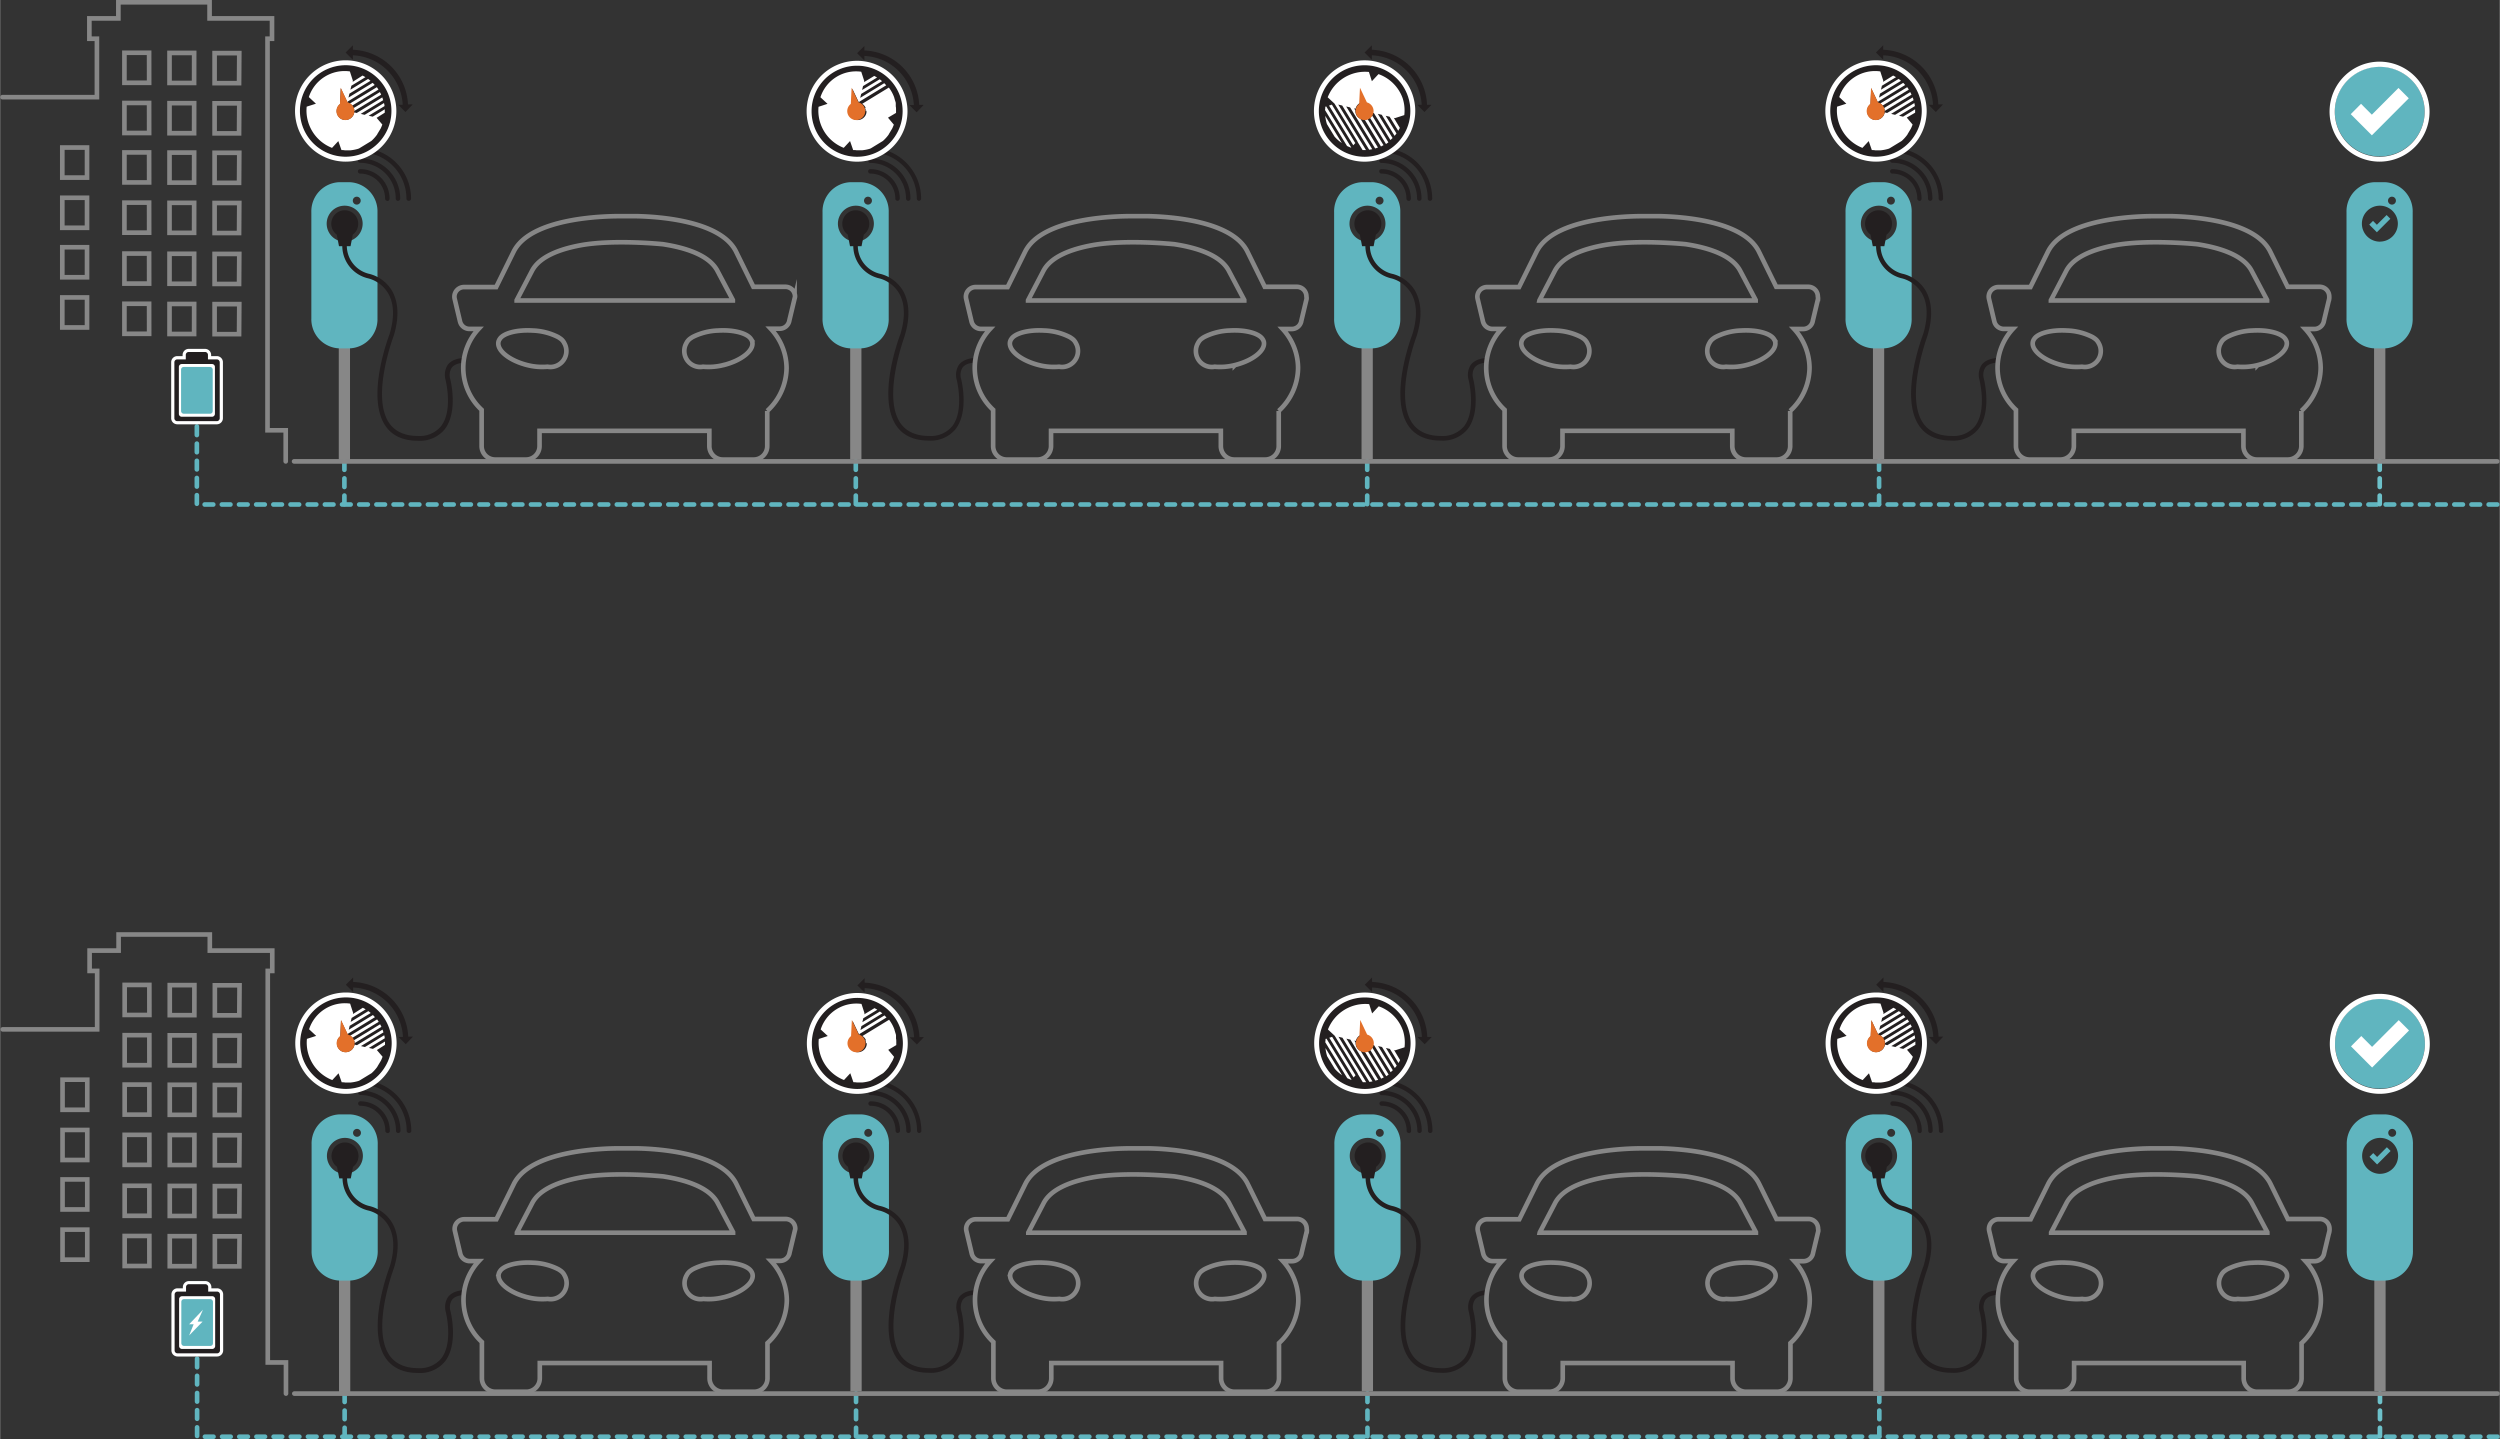 <?xml version="1.0" encoding="UTF-8" standalone="no"?>
<svg
   xmlns:dc="http://purl.org/dc/elements/1.1/"
   xmlns:cc="http://creativecommons.org/ns#"
   xmlns:rdf="http://www.w3.org/1999/02/22-rdf-syntax-ns#"
   xmlns:svg="http://www.w3.org/2000/svg"
   xmlns="http://www.w3.org/2000/svg"
   xmlns:sodipodi="http://sodipodi.sourceforge.net/DTD/sodipodi-0.dtd"
   xmlns:inkscape="http://www.inkscape.org/namespaces/inkscape"
   viewBox="0 0 556.039 320.109"
   version="1.1"
   id="svg322"
   sodipodi:docname="illustration19-dlb-corps-en.svg"
   width="5.792in"
   height="3.334in"
   inkscape:version="0.92.0 r15299">
  <rect x="0" y="0" width="556.039" height="320.109" fill="#333333" stroke="none"/>
  <sodipodi:namedview
     pagecolor="#ffffff"
     bordercolor="#666666"
     borderopacity="1"
     objecttolerance="10"
     gridtolerance="10"
     guidetolerance="10"
     inkscape:pageopacity="0"
     inkscape:pageshadow="2"
     inkscape:window-width="1600"
     inkscape:window-height="837"
     id="namedview324"
     showgrid="false"
     units="in"
     inkscape:zoom="1.7264562"
     inkscape:cx="274.24189"
     inkscape:cy="124.44923"
     inkscape:window-x="1912"
     inkscape:window-y="-8"
     inkscape:window-maximized="1"
     inkscape:current-layer="Laag_2"
     fit-margin-top="0"
     fit-margin-left="0"
     fit-margin-right="0"
     fit-margin-bottom="0" />
  <defs
     id="defs4">
    <style
       id="style2">.cls-1,.cls-10,.cls-11,.cls-2,.cls-8,.cls-9{fill:none;}.cls-1{stroke:#60b5bf;}.cls-1,.cls-10,.cls-13,.cls-2,.cls-8{stroke-linecap:round;}.cls-1,.cls-10,.cls-13,.cls-8{stroke-linejoin:round;}.cls-1,.cls-10,.cls-11,.cls-13,.cls-2,.cls-8{stroke-width:1.03px;}.cls-1,.cls-10,.cls-11,.cls-13,.cls-8{stroke-dasharray:1.91 1.91 1.91 1.91;}.cls-2{stroke:#878787;}.cls-11,.cls-12,.cls-2{stroke-miterlimit:10;}.cls-14,.cls-3{fill:#878787;}.cls-4{fill:#60b5bf;}.cls-5{fill:#231f20;}.cls-12,.cls-13,.cls-6{fill:#fff;}.cls-7{fill:#e3702a;}.cls-8{stroke:#6dc1ca;}.cls-10,.cls-12,.cls-13{stroke:#e3702a;}.cls-11{stroke:#231f20;}.cls-12{stroke-width:0.72px;}.cls-14{font-size:11.42px;font-family:HelveticaNeue-Bold, Helvetica Neue;font-weight:700;}</style>
  </defs>
  <title
     id="title6">EN</title>
  <g
     id="Laag_2"
     data-name="Laag 2"
     transform="translate(-7.543,46.576)">
    <line
       style="fill:none;stroke:#60b5bf;stroke-width:1.03px;stroke-linecap:round;stroke-linejoin:round;stroke-dasharray:1.91, 1.91, 1.91, 1.91"
       id="line8"
       y2="273.01"
       x2="84.17"
       y1="263.38"
       x1="84.17"
       class="cls-1" />
    <path
       style="fill:none;stroke:#878787;stroke-width:1.03px;stroke-linecap:round;stroke-miterlimit:10"
       inkscape:connector-curvature="0"
       id="path10"
       d="m 21.42,193.6 h 5.5 v 6.69 h -5.5 z m 0,11.18 h 5.5 v 6.68 h -5.5 z m 0,11 h 5.5 v 6.68 h -5.5 z m 0,11.17 h 5.5 v 6.68 h -5.5 z m 19.32,8.09 h -5.5 v -6.68 h 5.49 z m 0,-11.17 h -5.5 v -6.68 h 5.49 z m 0,-11.33 h -5.5 v -6.68 h 5.49 z m 0,-11.17 h -5.5 v -6.68 h 5.49 z m 0,-11 h -5.5 v -6.68 h 5.49 z m 0,-11.17 h -5.5 v -6.68 h 5.49 z m 10,55.88 h -5.47 v -6.68 h 5.48 z m 0,-11.17 h -5.47 v -6.68 h 5.48 z m 0,-11.33 h -5.47 v -6.68 h 5.48 z m 0,-11.17 h -5.47 v -6.68 h 5.48 z m 0,-11 h -5.47 v -6.68 h 5.48 z m 0,-11.17 h -5.47 v -6.68 h 5.48 z m 10,55.88 H 55.3 v -6.68 h 5.49 z m 0,-11.17 H 55.3 v -6.68 h 5.49 z m 0,-11.33 H 55.3 v -6.68 h 5.49 z m 0,-11.17 H 55.3 v -6.68 h 5.49 z m 0,-11 H 55.3 v -6.68 h 5.49 z m 0,-11.17 H 55.3 v -6.68 h 5.49 z"
       class="cls-2" />
    <polyline
       style="fill:none;stroke:#60b5bf;stroke-width:1.03px;stroke-linecap:round;stroke-linejoin:round;stroke-dasharray:1.91, 1.91, 1.91, 1.91"
       id="polyline12"
       points="563.06 273.01 51.35 273.01 51.35 254.81"
       class="cls-1" />
    <path
       style="fill:none;stroke:#878787;stroke-width:1.03px;stroke-linecap:round;stroke-miterlimit:10"
       inkscape:connector-curvature="0"
       id="path14"
       d="m 71.12,263.42 v -6.92 h -4.05 v -87.1 h 1 v -4.52 H 54.18 V 161.3 H 33.89 v 3.58 h -6.45 v 4.52 h 1.68 v 13 h -21"
       class="cls-2" />
    <rect
       style="fill:#878787"
       id="rect16"
       height="25.91"
       width="2.5"
       y="237.15"
       x="82.92"
       class="cls-3" />
    <path
       style="fill:#60b5bf"
       inkscape:connector-curvature="0"
       id="path18"
       d="M 85.28,201.31 H 83.06 A 6.48,6.48 0 0 0 76.82,208 v 23.59 a 6.48,6.48 0 0 0 6.24,6.69 h 2.22 a 6.48,6.48 0 0 0 6.25,-6.69 V 208 a 6.48,6.48 0 0 0 -6.25,-6.69 z m 1.64,3.23 a 0.88,0.88 0 1 1 -0.88,0.88 0.88,0.88 0 0 1 0.88,-0.88 z m -2.69,10 a 4,4 0 1 1 4,-4 4,4 0 0 1 -3.99,3.99 z"
       class="cls-4" />
    <path
       style="fill:#231f20"
       inkscape:connector-curvature="0"
       id="path20"
       d="m 111.16,240.41 c -1.88,0 -3.21,0.52 -4,1.53 a 4.12,4.12 0 0 0 -0.48,3.37 c 0,0.07 1.71,6.74 -1,10.27 a 6.17,6.17 0 0 1 -5.18,2.18 c -2.92,0 -5.05,-1 -6.36,-2.86 -4.11,-6 1,-19.38 1.05,-19.56 1.2,-4.07 1,-7.41 -0.46,-9.93 a 8.2,8.2 0 0 0 -4.91,-3.68 6.42,6.42 0 0 1 -5.11,-6.18 h 0.83 l 0.5,-2.58 a 3,3 0 1 0 -3.57,0 l 0.5,2.58 h 0.73 a 7.44,7.44 0 0 0 5.87,7.18 7.29,7.29 0 0 1 4.31,3.27 c 1.34,2.26 1.46,5.32 0.36,9.06 -0.22,0.57 -5.34,14 -0.93,20.47 1.5,2.19 3.93,3.3 7.2,3.3 a 7.14,7.14 0 0 0 6,-2.58 c 3,-3.93 1.28,-10.86 1.2,-11.17 a 3.09,3.09 0 0 1 0.32,-2.48 c 0.55,-0.74 1.6,-1.12 3.14,-1.12 v 0 -1 z"
       class="cls-5" />
    <path
       style="fill:none;stroke:#878787;stroke-width:1.03px;stroke-linecap:round;stroke-miterlimit:10"
       inkscape:connector-curvature="0"
       id="path22"
       d="m 184.41,226.74 a 2.15,2.15 0 0 0 -2.14,-2.16 h -7.12 l -3.83,-7.77 c -3.34,-6.9 -17.13,-7.84 -22.21,-7.94 v 0 c -1,0 -1.7,0 -1.84,0 h -1.87 c -3,0 -19.89,0.22 -23.63,8 l -3.84,7.77 h -7.13 a 2.16,2.16 0 0 0 -2.16,2.16 2.34,2.34 0 0 0 0.06,0.47 v 0 l 1.16,4.89 a 3.09,3.09 0 0 0 0.08,0.3 v 0 a 2.16,2.16 0 0 0 2,1.49 h 2.08 a 12.71,12.71 0 0 0 0.68,18 c 0,0 0,0 0,0.06 v 8 a 3,3 0 0 0 3,3 h 6.88 a 3,3 0 0 0 3,-3 v -3.39 h 37.77 v 3.39 a 3,3 0 0 0 3,3 h 6.88 a 3,3 0 0 0 3,-3 v -7.82 a 13.13,13.13 0 0 0 4.3,-9.56 12.93,12.93 0 0 0 -3.53,-8.73 h 2.07 a 2.16,2.16 0 0 0 2,-1.49 v 0 a 1.39,1.39 0 0 0 0.07,-0.3 l 1.17,-4.89 v 0 a 2.08,2.08 0 0 0 0.1,-0.48 z m -61.92,0.84 3.39,-6.49 c 1.65,-3.24 6.25,-4.89 10.73,-5.73 7.45,-1.39 18.43,-0.25 18.43,-0.25 4.89,0.75 10.32,2.39 12.15,6 l 3.39,6.4 v 0.12 h -48.09 z m 7.51,14.84 a 3.19,3.19 0 0 1 -0.63,-0.06 13.5,13.5 0 0 1 -4.5,-0.36 c -4,-1 -6.87,-3.29 -6.42,-5.21 a 1.79,1.79 0 0 1 0.29,-0.61 c 0.81,-1.27 3.79,-2.08 7.28,-1.87 a 13.51,13.51 0 0 1 5.61,1.41 4.51,4.51 0 0 1 0.52,0.33 2.63,2.63 0 0 1 0.93,1.06 3.47,3.47 0 0 1 0.47,1.76 3.55,3.55 0 0 1 -3.55,3.55 z M 168.45,242 a 13.51,13.51 0 0 1 -4.5,0.36 3.13,3.13 0 0 1 -0.62,0.06 3.55,3.55 0 0 1 -3.55,-3.55 3.46,3.46 0 0 1 0.47,-1.76 2.68,2.68 0 0 1 0.93,-1.06 4.42,4.42 0 0 1 0.52,-0.33 13.51,13.51 0 0 1 5.61,-1.41 c 3.5,-0.21 6.47,0.61 7.29,1.88 a 2.1,2.1 0 0 1 0.29,0.61 c 0.48,1.92 -2.39,4.2 -6.4,5.2 z"
       class="cls-2" />
    <rect
       style="fill:#878787"
       id="rect24"
       height="25.76"
       width="2.5"
       y="237.15"
       x="196.68"
       class="cls-3" />
    <path
       style="fill:#60b5bf"
       inkscape:connector-curvature="0"
       id="path26"
       d="m 199,201.31 h -2.22 a 6.48,6.48 0 0 0 -6.25,6.69 v 23.59 a 6.48,6.48 0 0 0 6.25,6.69 H 199 a 6.48,6.48 0 0 0 6.25,-6.69 V 208 A 6.48,6.48 0 0 0 199,201.31 Z m 1.64,3.23 a 0.88,0.88 0 1 1 -0.88,0.88 0.88,0.88 0 0 1 0.92,-0.88 z m -2.69,10 a 4,4 0 1 1 4,-4 4,4 0 0 1 -3.95,3.99 z"
       class="cls-4" />
    <rect
       style="fill:#878787"
       id="rect28"
       height="25.76"
       width="2.5"
       y="237.15"
       x="310.43"
       class="cls-3" />
    <path
       style="fill:#60b5bf"
       inkscape:connector-curvature="0"
       id="path30"
       d="m 312.8,201.31 h -2.22 a 6.48,6.48 0 0 0 -6.25,6.69 v 23.59 a 6.48,6.48 0 0 0 6.25,6.69 h 2.22 a 6.48,6.48 0 0 0 6.25,-6.69 V 208 a 6.48,6.48 0 0 0 -6.25,-6.69 z m 1.64,3.23 a 0.88,0.88 0 1 1 -0.88,0.88 0.88,0.88 0 0 1 0.88,-0.88 z m -2.69,10 a 4,4 0 1 1 4,-4 4,4 0 0 1 -4,3.99 z"
       class="cls-4" />
    <rect
       style="fill:#878787"
       id="rect32"
       height="25.76"
       width="2.5"
       y="237.15"
       x="424.19"
       class="cls-3" />
    <path
       style="fill:#60b5bf"
       inkscape:connector-curvature="0"
       id="path34"
       d="m 426.55,201.31 h -2.22 a 6.48,6.48 0 0 0 -6.24,6.69 v 23.59 a 6.48,6.48 0 0 0 6.24,6.69 h 2.22 a 6.48,6.48 0 0 0 6.25,-6.69 V 208 a 6.48,6.48 0 0 0 -6.25,-6.69 z m 1.64,3.23 a 0.88,0.88 0 1 1 -0.88,0.88 0.88,0.88 0 0 1 0.89,-0.88 z m -2.69,10 a 4,4 0 1 1 4,-4 4,4 0 0 1 -3.99,3.99 z"
       class="cls-4" />
    <polyline
       style="fill:#878787"
       id="polyline36"
       points="535.66 262.9 535.66 237.15 538.17 237.15 538.17 262.9"
       class="cls-3" />
    <path
       style="fill:#60b5bf"
       inkscape:connector-curvature="0"
       id="path38"
       d="m 538,201.31 h -2.22 a 6.48,6.48 0 0 0 -6.25,6.69 v 23.59 a 6.48,6.48 0 0 0 6.25,6.69 H 538 a 6.48,6.48 0 0 0 6.25,-6.69 V 208 A 6.48,6.48 0 0 0 538,201.31 Z m 1.64,3.23 a 0.88,0.88 0 1 1 -0.88,0.88 0.88,0.88 0 0 1 0.91,-0.88 z m -2.69,10 a 4,4 0 1 1 4,-4 4,4 0 0 1 -3.95,3.99 z"
       class="cls-4" />
    <path
       style="fill:#60b5bf"
       inkscape:connector-curvature="0"
       id="path40"
       d="m 536.92,175.58 a 10,10 0 1 0 10,10 10.06,10.06 0 0 0 -10,-10 z"
       class="cls-4" />
    <path
       style="fill:#ffffff"
       inkscape:connector-curvature="0"
       id="path42"
       d="M 536.92,174.5 A 11.12,11.12 0 1 0 548,185.62 11.14,11.14 0 0 0 536.92,174.5 Z m 0,21.16 a 10,10 0 1 1 10,-10 10.06,10.06 0 0 1 -10,10 z"
       class="cls-6" />
    <path
       style="fill:#ffffff"
       inkscape:connector-curvature="0"
       id="path44"
       d="m 535.16,186.29 -2.4,-2.41 -2.29,2.3 4.7,4.71 8.21,-8.24 -2.29,-2.3 -5.92,5.94"
       class="cls-6" />
    <path
       style="fill:#60b5bf"
       inkscape:connector-curvature="0"
       id="path46"
       d="m 536.29,210.79 -0.87,-0.87 -0.83,0.83 1.69,1.7 3,-3 -0.83,-0.83 -2.14,2.14"
       class="cls-4" />
    <path
       style="fill:#e3702a"
       inkscape:connector-curvature="0"
       id="path48"
       d="m 198.72,183.56 -1.54,-3.26 -0.18,3.6 a 2,2 0 1 0 1.71,-0.34 z"
       class="cls-7" />
    <path
       style="fill:#e3702a"
       inkscape:connector-curvature="0"
       id="path50"
       d="m 311.46,183.56 -1.54,-3.26 -0.18,3.6 a 2,2 0 1 0 1.72,-0.34 z"
       class="cls-7" />
    <line
       style="fill:none;stroke:#6dc1ca;stroke-width:1.03px;stroke-linecap:round;stroke-linejoin:round;stroke-dasharray:1.91, 1.91, 1.91, 1.91"
       id="line52"
       y2="273.01"
       x2="536.92"
       y1="263.38"
       x1="536.92"
       class="cls-8" />
    <line
       style="fill:none;stroke:#60b5bf;stroke-width:1.03px;stroke-linecap:round;stroke-linejoin:round;stroke-dasharray:1.91, 1.91, 1.91, 1.91"
       id="line54"
       y2="273.01"
       x2="425.55"
       y1="263.38"
       x1="425.55"
       class="cls-1" />
    <line
       style="fill:none;stroke:#60b5bf;stroke-width:1.03px;stroke-linecap:round;stroke-linejoin:round;stroke-dasharray:1.91, 1.91, 1.91, 1.91"
       id="line56"
       y2="273.01"
       x2="311.69"
       y1="263.38"
       x1="311.69"
       class="cls-1" />
    <line
       style="fill:none;stroke:#60b5bf;stroke-width:1.03px;stroke-linecap:round;stroke-linejoin:round;stroke-dasharray:1.91, 1.91, 1.91, 1.91"
       id="line58"
       y2="273.01"
       x2="197.93"
       y1="263.38"
       x1="197.93"
       class="cls-1" />
    <line
       style="fill:none;stroke:#878787;stroke-width:1.03px;stroke-linecap:round;stroke-miterlimit:10"
       id="line60"
       y2="263.42"
       x2="563.06"
       y1="263.42"
       x1="72.98"
       class="cls-2" />
    <path
       style="fill:#231f20"
       inkscape:connector-curvature="0"
       id="path62"
       d="m 93.72,205.46 a 0.5,0.5 0 0 1 -0.5,-0.5 5.56,5.56 0 0 0 -5.55,-5.56 v 0 a 0.5,0.5 0 1 1 0,-1 v 0 a 6.55,6.55 0 0 1 6.55,6.6 0.5,0.5 0 0 1 -0.5,0.5 z"
       class="cls-5" />
    <path
       style="fill:#231f20"
       inkscape:connector-curvature="0"
       id="path64"
       d="m 96.09,205.46 a 0.5,0.5 0 0 1 -0.5,-0.5 7.94,7.94 0 0 0 -7.92,-7.96 0.5,0.5 0 1 1 0,-1 8.93,8.93 0 0 1 8.92,9 0.5,0.5 0 0 1 -0.5,0.46 z"
       class="cls-5" />
    <path
       style="fill:#231f20"
       inkscape:connector-curvature="0"
       id="path66"
       d="m 98.47,205.46 a 0.5,0.5 0 0 1 -0.5,-0.5 10.3,10.3 0 0 0 -10.3,-10.3 0.52,0.52 0 0 1 -0.5,-0.49 0.49,0.49 0 0 1 0.5,-0.5 v 0 A 11.29,11.29 0 0 1 99,205 a 0.5,0.5 0 0 1 -0.53,0.46 z"
       class="cls-5" />
    <path
       style="fill:#231f20"
       inkscape:connector-curvature="0"
       id="path68"
       d="m 207.22,205.46 a 0.5,0.5 0 0 1 -0.5,-0.5 5.56,5.56 0 0 0 -5.55,-5.56 v 0 a 0.5,0.5 0 0 1 0,-1 v 0 a 6.55,6.55 0 0 1 6.54,6.55 0.5,0.5 0 0 1 -0.5,0.5 z"
       class="cls-5" />
    <path
       style="fill:#231f20"
       inkscape:connector-curvature="0"
       id="path70"
       d="m 209.59,205.46 a 0.5,0.5 0 0 1 -0.49,-0.5 7.94,7.94 0 0 0 -7.93,-7.93 0.5,0.5 0 1 1 0,-1 8.93,8.93 0 0 1 8.92,8.92 0.5,0.5 0 0 1 -0.5,0.51 z"
       class="cls-5" />
    <path
       style="fill:#231f20"
       inkscape:connector-curvature="0"
       id="path72"
       d="m 212,205.46 a 0.5,0.5 0 0 1 -0.5,-0.5 10.3,10.3 0 0 0 -10.3,-10.3 0.52,0.52 0 0 1 -0.5,-0.49 0.5,0.5 0 0 1 0.5,-0.5 v 0 A 11.29,11.29 0 0 1 212.46,205 0.5,0.5 0 0 1 212,205.46 Z"
       class="cls-5" />
    <path
       style="fill:#231f20"
       inkscape:connector-curvature="0"
       id="path74"
       d="m 320.91,205.46 a 0.5,0.5 0 0 1 -0.5,-0.5 5.56,5.56 0 0 0 -5.55,-5.56 v 0 a 0.5,0.5 0 0 1 0,-1 v 0 a 6.55,6.55 0 0 1 6.54,6.6 0.5,0.5 0 0 1 -0.5,0.5 z"
       class="cls-5" />
    <path
       style="fill:#231f20"
       inkscape:connector-curvature="0"
       id="path76"
       d="m 323.28,205.46 a 0.5,0.5 0 0 1 -0.5,-0.5 7.94,7.94 0 0 0 -7.93,-7.93 0.5,0.5 0 1 1 0,-1 8.93,8.93 0 0 1 8.92,8.92 0.5,0.5 0 0 1 -0.49,0.51 z"
       class="cls-5" />
    <path
       style="fill:#231f20"
       inkscape:connector-curvature="0"
       id="path78"
       d="m 325.65,205.46 a 0.5,0.5 0 0 1 -0.5,-0.5 10.3,10.3 0 0 0 -10.3,-10.3 0.52,0.52 0 0 1 -0.5,-0.49 0.5,0.5 0 0 1 0.5,-0.5 v 0 a 11.29,11.29 0 0 1 11.3,11.33 0.49,0.49 0 0 1 -0.5,0.46 z"
       class="cls-5" />
    <path
       style="fill:#231f20"
       inkscape:connector-curvature="0"
       id="path80"
       d="m 434.55,205.46 a 0.5,0.5 0 0 1 -0.5,-0.5 5.56,5.56 0 0 0 -5.55,-5.56 v 0 a 0.5,0.5 0 0 1 0,-1 v 0 a 6.55,6.55 0 0 1 6.5,6.6 0.5,0.5 0 0 1 -0.49,0.5 z"
       class="cls-5" />
    <path
       style="fill:#231f20"
       inkscape:connector-curvature="0"
       id="path82"
       d="m 436.93,205.46 a 0.5,0.5 0 0 1 -0.5,-0.5 7.94,7.94 0 0 0 -7.93,-7.96 0.5,0.5 0 1 1 0,-1 8.93,8.93 0 0 1 8.92,8.92 0.5,0.5 0 0 1 -0.49,0.54 z"
       class="cls-5" />
    <path
       style="fill:#231f20"
       inkscape:connector-curvature="0"
       id="path84"
       d="m 439.3,205.46 a 0.5,0.5 0 0 1 -0.5,-0.5 10.3,10.3 0 0 0 -10.3,-10.3 0.52,0.52 0 0 1 -0.5,-0.49 0.49,0.49 0 0 1 0.49,-0.5 v 0 a 11.29,11.29 0 0 1 11.3,11.33 0.49,0.49 0 0 1 -0.49,0.46 z"
       class="cls-5" />
    <path
       style="fill:#ffffff"
       inkscape:connector-curvature="0"
       id="path86"
       d="m 55.75,240 h -1.22 v -0.25 a 1.36,1.36 0 0 0 -1.36,-1.36 h -3.63 a 1.36,1.36 0 0 0 -1.36,1.36 V 240 H 47 a 1.36,1.36 0 0 0 -1.36,1.36 v 12.44 a 1.36,1.36 0 0 0 1.36,1.37 h 8.79 a 1.36,1.36 0 0 0 1.36,-1.36 V 241.38 A 1.36,1.36 0 0 0 55.75,240 Z"
       class="cls-6" />
    <path
       style="fill:#231f20"
       inkscape:connector-curvature="0"
       id="path88"
       d="m 55.75,240.73 h -1.93 v -1 a 0.65,0.65 0 0 0 -0.65,-0.65 h -3.63 a 0.65,0.65 0 0 0 -0.65,0.65 v 1 H 47 a 0.65,0.65 0 0 0 -0.65,0.65 v 12.44 a 0.65,0.65 0 0 0 0.65,0.65 h 8.79 a 0.65,0.65 0 0 0 0.65,-0.65 v -12.44 a 0.65,0.65 0 0 0 -0.69,-0.65 z m -0.38,12.11 a 0.65,0.65 0 0 1 -0.65,0.65 H 48 a 0.65,0.65 0 0 1 -0.65,-0.65 V 242.41 A 0.65,0.65 0 0 1 48,241.76 h 6.72 a 0.65,0.65 0 0 1 0.65,0.65 z"
       class="cls-5" />
    <rect
       style="fill:#60b5bf"
       id="rect90"
       ry="0.57"
       rx="0.57"
       height="10.41"
       width="7.04"
       y="242.41"
       x="47.84"
       class="cls-4" />
    <path
       style="fill:#ffffff"
       inkscape:connector-curvature="0"
       id="path92"
       d="m 49.58,250.49 c 0,0 3,-3.09 3,-3.09 h -1.1 l 1.18,-2.64 -3.08,3.24 h 1 z"
       class="cls-6" />
    <path
       style="fill:#231f20"
       inkscape:connector-curvature="0"
       id="path130"
       d="m 211.46,185.77 -1.62,-1.61 h 1 a 11.53,11.53 0 0 0 -11,-10.93 v 1 l -1.62,-1.61 1.62,-1.61 v 1 a 12.7,12.7 0 0 1 12.2,12.1 h 1 z"
       class="cls-5" />
    <path
       style="fill:#231f20"
       inkscape:connector-curvature="0"
       id="path132"
       d="m 198.22,175.39 a 10.13,10.13 0 1 0 10.13,10.14 10.15,10.15 0 0 0 -10.13,-10.14 z"
       class="cls-5" />
    <path
       style="fill:#ffffff"
       inkscape:connector-curvature="0"
       id="path134"
       d="m 198.22,174.31 a 11.22,11.22 0 1 0 11.21,11.22 11.23,11.23 0 0 0 -11.21,-11.22 z m 0,21.35 a 10.13,10.13 0 1 1 10.13,-10.13 10.14,10.14 0 0 1 -10.13,10.13 z"
       class="cls-6" />
    <path
       style="fill:#ffffff"
       inkscape:connector-curvature="0"
       id="path136"
       d="m 200.11,185.12 a 2,2 0 0 1 0,0.41 l 5.93,-3.62 c -0.09,-0.19 -0.18,-0.38 -0.28,-0.57 l -5.76,3.54 a 2,2 0 0 1 0.11,0.24 z"
       class="cls-6" />
    <polygon
       style="fill:none"
       id="polygon138"
       points="200.67,185.96 200.14,185.84 "
       class="cls-9" />
    <polygon
       style="fill:none"
       id="polygon140"
       points="202.43,186.38 202,186.28 "
       class="cls-9" />
    <polygon
       style="fill:none"
       id="polygon142"
       points="204.19,186.79 203.31,186.59 "
       class="cls-9" />
    <path
       style="fill:#ffffff"
       inkscape:connector-curvature="0"
       id="path144"
       d="m 206.88,185.9 c 0,-0.23 0,-0.45 0,-0.67 0,0 0,0 0,-0.07 v 0 c 0,-0.24 0,-0.48 -0.06,-0.71 v 0 c 0,-0.07 0,-0.14 0,-0.22 V 184 c 0,-0.08 0,-0.15 0,-0.23 v 0 c 0,-0.22 -0.1,-0.44 -0.16,-0.65 v 0 l -0.08,-0.25 c 0,-0.1 -0.06,-0.2 -0.09,-0.29 v -0.08 0 a 8.23,8.23 0 0 0 -1.21,-2.24 l -5.93,3.62 a 1.92,1.92 0 0 1 0.5,0.44 2.23,2.23 0 0 1 0.45,1.51 2.06,2.06 0 0 1 -0.21,0.62 l -0.08,0.13 a 2,2 0 0 1 -2.45,0.76 v 0 A 2,2 0 0 1 197,184 l 0.15,-3.51 1.5,3.16 v 0 l 0.05,-0.23 v 0 l 6,-3.66 c -0.14,-0.16 -0.29,-0.32 -0.44,-0.47 l -5.35,3.26 0.21,-0.87 v 0 l 4.65,-2.84 c -0.17,-0.15 -0.35,-0.29 -0.53,-0.42 l -3.91,2.38 v 0 l 0.21,-0.87 v 0 l 3.12,-1.9 q -0.31,-0.19 -0.63,-0.36 l -2.28,1.39 v 0 l 0.06,-0.25 v 0 l -0.67,-2.07 a 8.33,8.33 0 0 0 -9.08,5.68 l 1.58,1.46 -2,0.66 a 8.88,8.88 0 0 0 5.61,9.13 l 1.4,-1.51 0.69,2 c 0.24,0 0.48,0 0.73,0.05 h 1.28 a 8.87,8.87 0 0 0 1.69,-0.33 l 0.24,-0.1 2.68,-1.64 a 8.8,8.8 0 0 0 1.31,-1.46 v 0 -0.06 l 0.06,-0.08 v 0 l 0.7,-1.17 c 0.13,-0.28 0.25,-0.56 0.36,-0.86 l -1.3,-1.55 z"
       class="cls-6" />
    <path
       style="fill:#231f20"
       inkscape:connector-curvature="0"
       id="path146"
       d="m 97.76,185.71 -1.62,-1.62 h 1 a 11.58,11.58 0 0 0 -11.08,-11 v 1 l -1.62,-1.62 1.62,-1.62 v 1 a 12.77,12.77 0 0 1 12.26,12.16 h 1.05 z"
       class="cls-5" />
    <path
       style="fill:#231f20"
       inkscape:connector-curvature="0"
       id="path148"
       d="M 84.46,175.29 A 10.18,10.18 0 1 0 94.64,185.47 10.2,10.2 0 0 0 84.46,175.29 Z"
       class="cls-5" />
    <path
       style="fill:#ffffff"
       inkscape:connector-curvature="0"
       id="path150"
       d="M 84.46,174.2 A 11.27,11.27 0 1 0 95.73,185.47 11.29,11.29 0 0 0 84.46,174.2 Z m 0,21.45 a 10.18,10.18 0 1 1 10.18,-10.18 10.2,10.2 0 0 1 -10.18,10.18 z"
       class="cls-6" />
    <path
       style="fill:#ffffff"
       inkscape:connector-curvature="0"
       id="path152"
       d="m 93.15,185.85 c 0,-0.25 0,-0.5 0,-0.75 l -2.69,1.64 -0.89,-0.21 3.52,-2.14 q 0,-0.34 -0.12,-0.68 l -4.29,2.62 -0.88,-0.21 5,-3.05 c -0.06,-0.21 -0.13,-0.42 -0.2,-0.62 l -5.69,3.47 -0.54,-0.13 a 2,2 0 0 1 -0.21,0.62 l -0.08,0.13 a 2,2 0 0 1 -1.68,0.93 2,2 0 0 1 -0.79,-0.16 v 0 a 2,2 0 0 1 -0.4,-3.37 l 0.15,-3.52 1.5,3.18 v 0 l 0.05,-0.23 v 0 l 6,-3.68 q -0.21,-0.25 -0.45,-0.48 l -5.38,3.28 0.21,-0.88 v 0 l 4.68,-2.85 c -0.17,-0.15 -0.35,-0.29 -0.53,-0.42 l -3.93,2.4 v 0 l 0.21,-0.88 v 0 l 3.13,-1.91 c -0.21,-0.13 -0.42,-0.25 -0.64,-0.36 L 86,179 v 0 l 0.06,-0.25 v 0 l -0.67,-2.08 a 8.37,8.37 0 0 0 -9.13,5.71 l 1.58,1.47 -2.06,0.66 a 8.92,8.92 0 0 0 5.64,9.17 l 1.4,-1.51 0.7,2 c 0.24,0 0.49,0 0.73,0.05 h 1.29 a 9,9 0 0 0 1.7,-0.34 l 0.24,-0.1 2.69,-1.64 a 8.84,8.84 0 0 0 1.31,-1.47 v 0 -0.06 l 0.06,-0.08 v 0 l 0.71,-1.18 a 9,9 0 0 0 0.36,-0.86 L 91.34,187 Z"
       class="cls-6" />
    <path
       style="fill:#ffffff"
       inkscape:connector-curvature="0"
       id="path154"
       d="m 85.93,184.26 5.82,-3.55 c -0.12,-0.18 -0.23,-0.36 -0.36,-0.53 l -6,3.63 a 2,2 0 0 1 0.54,0.45 z"
       class="cls-6" />
    <path
       style="fill:#ffffff"
       inkscape:connector-curvature="0"
       id="path156"
       d="m 86.35,185.07 a 2.07,2.07 0 0 1 0,0.41 l 6,-3.64 c -0.09,-0.2 -0.18,-0.39 -0.29,-0.57 l -5.82,3.55 a 2.1,2.1 0 0 1 0.11,0.25 z"
       class="cls-6" />
    <path
       style="fill:#e3702a"
       inkscape:connector-curvature="0"
       id="path158"
       d="m 84.9,183.56 -1.54,-3.26 -0.18,3.6 a 2,2 0 1 0 1.72,-0.34 z"
       class="cls-7" />
    <path
       style="fill:#e3702a"
       inkscape:connector-curvature="0"
       id="path160"
       d="m 198.54,183.56 -1.54,-3.26 -0.18,3.6 a 2,2 0 1 0 1.72,-0.34 z"
       class="cls-7" />
    <path
       style="fill:#231f20"
       inkscape:connector-curvature="0"
       id="path162"
       d="m 311.12,175.29 a 10.18,10.18 0 1 0 10.18,10.18 10.19,10.19 0 0 0 -10.18,-10.18 z"
       class="cls-5" />
    <path
       style="fill:#231f20"
       inkscape:connector-curvature="0"
       id="path164"
       d="m 324.42,185.71 -1.62,-1.62 h 1 a 11.58,11.58 0 0 0 -11.08,-11 v 1 l -1.62,-1.62 1.62,-1.62 v 1 A 12.76,12.76 0 0 1 325,184.09 h 1 z"
       class="cls-5" />
    <path
       style="fill:#ffffff"
       inkscape:connector-curvature="0"
       id="path166"
       d="m 322.38,185.48 a 11.27,11.27 0 1 0 -11.27,11.27 11.29,11.29 0 0 0 11.27,-11.27 z m -21.45,0 a 10.18,10.18 0 1 1 10.18,10.18 10.19,10.19 0 0 1 -10.18,-10.18 z"
       class="cls-6" />
    <path
       style="fill:#ffffff"
       inkscape:connector-curvature="0"
       id="path168"
       d="m 319.59,182.68 a 8.86,8.86 0 0 0 -5.39,-5.41 l -1.47,1.58 -0.66,-2.06 a 8.92,8.92 0 0 0 -9.17,5.64 l 1.51,1.4 v 0 l 5.05,8.29 v -0.05 l 0.09,0.28 1.11,1.81 c 0.25,0 0.5,0 0.75,0 l -6.16,-10.11 0.88,0.21 v 0 l 6,9.83 0.68,-0.11 -5.8,-9.51 v 0 l 0.88,0.21 v 0 l 5.57,9.13 0.62,-0.2 -3.9,-6.4 a 1.92,1.92 0 0 1 -1.13,-1.86 l -0.28,-0.46 0.33,0.08 a 2,2 0 0 1 1.48,-1.48 l 1.69,0.88 0.67,1.5 v 0 l 0.23,0.06 v 0 l 3.68,6 c 0.16,-0.14 0.32,-0.29 0.48,-0.44 l -3.28,-5.38 0.88,0.21 v 0 l 2.85,4.68 c 0.15,-0.17 0.29,-0.35 0.42,-0.53 l -2.4,-3.93 v 0 l 0.88,0.21 v 0 l 1.91,3.13 c 0.13,-0.21 0.25,-0.42 0.36,-0.64 L 317.61,187 v 0 l 0.25,0.06 v 0 l 2.08,-0.67 a 8.87,8.87 0 0 0 -0.35,-3.71 z"
       class="cls-6" />
    <path
       style="fill:#ffffff"
       inkscape:connector-curvature="0"
       id="path170"
       d="m 308.14,193.59 -5.57,-9.13 -0.21,0.07 c 0,0.24 0,0.49 -0.06,0.73 l 4.9,8 a 9.21,9.21 0 0 0 0.86,0.36 z"
       class="cls-6" />
    <path
       style="fill:#ffffff"
       inkscape:connector-curvature="0"
       id="path172"
       d="m 312.32,187 3.55,5.82 0.53,-0.36 -3.63,-6 a 2,2 0 0 1 -0.45,0.54 z"
       class="cls-6" />
    <path
       style="fill:#ffffff"
       inkscape:connector-curvature="0"
       id="path174"
       d="m 302.69,188.25 c 0,0.08 0.07,0.16 0.1,0.24 l 1.64,2.69 a 8.82,8.82 0 0 0 1.62,1.43 l -3.7,-6.06 a 8.84,8.84 0 0 0 0.34,1.7 z"
       class="cls-6" />
    <polygon
       style="fill:#ffffff"
       id="polygon176"
       points="303.2,184.27 308.59,193.1 309.04,192.62 303.83,184.06 "
       class="cls-6" />
    <path
       style="fill:#ffffff"
       inkscape:connector-curvature="0"
       id="path178"
       d="m 311.52,187.37 a 2.06,2.06 0 0 1 -0.41,0 l 3.64,6 0.57,-0.29 -3.55,-5.82 a 2.35,2.35 0 0 1 -0.25,0.11 z"
       class="cls-6" />
    <path
       style="fill:#231f20"
       inkscape:connector-curvature="0"
       id="path180"
       d="m 438.17,185.71 -1.62,-1.62 h 1 a 11.59,11.59 0 0 0 -11.08,-11 v 1 l -1.62,-1.62 1.62,-1.62 v 1 a 12.77,12.77 0 0 1 12.26,12.16 h 1.05 z"
       class="cls-5" />
    <path
       style="fill:#231f20"
       inkscape:connector-curvature="0"
       id="path182"
       d="m 424.87,175.29 a 10.18,10.18 0 1 0 10.18,10.18 10.19,10.19 0 0 0 -10.18,-10.18 z"
       class="cls-5" />
    <path
       style="fill:#ffffff"
       inkscape:connector-curvature="0"
       id="path184"
       d="m 424.87,174.2 a 11.27,11.27 0 1 0 11.27,11.27 11.29,11.29 0 0 0 -11.27,-11.27 z m 0,21.45 a 10.18,10.18 0 1 1 10.18,-10.18 10.19,10.19 0 0 1 -10.18,10.18 z"
       class="cls-6" />
    <path
       style="fill:#ffffff"
       inkscape:connector-curvature="0"
       id="path186"
       d="m 433.57,185.85 c 0,-0.25 0,-0.5 0,-0.75 l -2.69,1.64 -0.89,-0.21 3.52,-2.14 c 0,-0.23 -0.07,-0.45 -0.11,-0.68 l -4.29,2.62 -0.88,-0.21 5,-3.05 c -0.06,-0.21 -0.13,-0.42 -0.2,-0.62 l -5.69,3.47 -0.53,-0.13 a 2,2 0 0 1 -0.21,0.62 l -0.08,0.13 a 2,2 0 0 1 -1.68,0.93 2,2 0 0 1 -0.79,-0.16 v 0 a 2,2 0 0 1 -0.4,-3.37 l 0.15,-3.52 1.5,3.18 v 0 l 0.06,-0.23 v 0 l 6,-3.68 c -0.14,-0.16 -0.29,-0.32 -0.44,-0.48 l -5.38,3.28 0.21,-0.88 v 0 l 4.68,-2.85 c -0.17,-0.15 -0.35,-0.29 -0.53,-0.42 l -3.93,2.4 v 0 l 0.21,-0.88 v 0 l 3.14,-1.91 c -0.21,-0.13 -0.42,-0.25 -0.64,-0.36 l -2.25,1.41 v 0 l 0.06,-0.25 v 0 l -0.67,-2.08 a 8.37,8.37 0 0 0 -9.13,5.71 l 1.58,1.47 -2.06,0.66 a 8.92,8.92 0 0 0 5.64,9.17 l 1.4,-1.51 0.69,2 c 0.24,0 0.49,0 0.73,0.05 h 1.28 a 9,9 0 0 0 1.7,-0.34 l 0.24,-0.1 2.69,-1.64 a 8.81,8.81 0 0 0 1.31,-1.47 v 0 -0.06 l 0.06,-0.08 v 0 l 0.7,-1.18 a 9,9 0 0 0 0.36,-0.86 l -1.3,-1.55 z"
       class="cls-6" />
    <path
       style="fill:#ffffff"
       inkscape:connector-curvature="0"
       id="path188"
       d="m 426.35,184.26 5.82,-3.55 q -0.17,-0.27 -0.36,-0.53 l -6,3.63 a 2,2 0 0 1 0.54,0.45 z"
       class="cls-6" />
    <path
       style="fill:#ffffff"
       inkscape:connector-curvature="0"
       id="path190"
       d="m 426.77,185.07 a 1.82,1.82 0 0 1 0,0.41 l 6,-3.64 c -0.09,-0.2 -0.18,-0.39 -0.29,-0.57 l -5.82,3.55 a 1.8,1.8 0 0 1 0.11,0.25 z"
       class="cls-6" />
    <path
       style="fill:#e3702a"
       inkscape:connector-curvature="0"
       id="path192"
       d="m 425.31,183.56 -1.54,-3.26 -0.18,3.6 a 2,2 0 1 0 1.72,-0.34 z"
       class="cls-7" />
    <path
       style="fill:#e3702a"
       inkscape:connector-curvature="0"
       id="path194"
       d="m 311.62,183.56 -1.54,-3.26 -0.18,3.6 a 2,2 0 1 0 1.71,-0.34 z"
       class="cls-7" />
    <path
       style="fill:#231f20"
       inkscape:connector-curvature="0"
       id="path196"
       d="m 224.87,240.41 c -1.88,0 -3.21,0.52 -4,1.53 a 4.12,4.12 0 0 0 -0.48,3.37 c 0,0.07 1.71,6.74 -1,10.27 a 6.17,6.17 0 0 1 -5.18,2.18 c -2.92,0 -5.06,-1 -6.36,-2.86 -4.11,-6 1,-19.38 1,-19.56 1.2,-4.07 1,-7.41 -0.45,-9.93 a 8.2,8.2 0 0 0 -4.91,-3.68 6.42,6.42 0 0 1 -5.11,-6.18 h 0.83 l 0.5,-2.58 a 3,3 0 1 0 -3.57,0 l 0.5,2.58 h 0.73 a 7.44,7.44 0 0 0 5.87,7.18 7.29,7.29 0 0 1 4.28,3.23 c 1.34,2.26 1.45,5.32 0.36,9.06 -0.22,0.57 -5.34,14 -0.93,20.47 1.5,2.19 3.93,3.3 7.2,3.3 a 7.14,7.14 0 0 0 6,-2.58 c 3,-3.93 1.28,-10.86 1.2,-11.17 a 3.09,3.09 0 0 1 0.32,-2.48 c 0.55,-0.74 1.6,-1.12 3.14,-1.12 v 0 -1 z"
       class="cls-5" />
    <path
       style="fill:#231f20"
       inkscape:connector-curvature="0"
       id="path198"
       d="m 338.73,240.41 c -1.88,0 -3.21,0.52 -4,1.53 a 4.11,4.11 0 0 0 -0.48,3.37 c 0,0.07 1.71,6.74 -1,10.27 a 6.17,6.17 0 0 1 -5.18,2.18 c -2.92,0 -5.06,-1 -6.36,-2.86 -4.11,-6 1,-19.38 1.05,-19.56 1.2,-4.07 1,-7.41 -0.45,-9.93 a 8.2,8.2 0 0 0 -4.91,-3.68 6.42,6.42 0 0 1 -5.11,-6.18 h 0.83 l 0.5,-2.58 a 3,3 0 1 0 -3.57,0 l 0.5,2.58 h 0.73 a 7.44,7.44 0 0 0 5.87,7.18 7.29,7.29 0 0 1 4.28,3.23 c 1.34,2.26 1.45,5.32 0.35,9.06 -0.22,0.57 -5.34,14 -0.93,20.47 1.5,2.19 3.93,3.3 7.21,3.3 a 7.14,7.14 0 0 0 6,-2.58 c 3,-3.93 1.28,-10.86 1.2,-11.17 a 3.1,3.1 0 0 1 0.32,-2.48 c 0.55,-0.74 1.6,-1.12 3.14,-1.12 v 0 -1 z"
       class="cls-5" />
    <path
       style="fill:#231f20"
       inkscape:connector-curvature="0"
       id="path200"
       d="m 452.37,240.41 c -1.88,0 -3.21,0.52 -4,1.53 a 4.12,4.12 0 0 0 -0.48,3.37 c 0,0.07 1.71,6.74 -1,10.27 a 6.17,6.17 0 0 1 -5.18,2.18 c -2.92,0 -5.06,-1 -6.36,-2.86 -4.11,-6 1,-19.38 1,-19.56 1.2,-4.07 1,-7.41 -0.45,-9.93 a 8.2,8.2 0 0 0 -4.91,-3.68 6.42,6.42 0 0 1 -5.1,-6.18 h 0.83 l 0.5,-2.58 a 3,3 0 1 0 -3.57,0 l 0.5,2.58 h 0.73 a 7.44,7.44 0 0 0 5.87,7.18 7.29,7.29 0 0 1 4.28,3.23 c 1.34,2.26 1.45,5.32 0.36,9.06 -0.22,0.57 -5.34,14 -0.93,20.47 1.5,2.19 3.93,3.3 7.2,3.3 a 7.14,7.14 0 0 0 6,-2.58 c 3,-3.93 1.28,-10.86 1.2,-11.17 a 3.09,3.09 0 0 1 0.32,-2.48 c 0.55,-0.74 1.6,-1.12 3.14,-1.12 v 0 -1 z"
       class="cls-5" />
    <path
       style="fill:none;stroke:#878787;stroke-width:1.03px;stroke-linecap:round;stroke-miterlimit:10"
       inkscape:connector-curvature="0"
       id="path202"
       d="m 298.17,226.74 a 2.15,2.15 0 0 0 -2.14,-2.16 h -7.13 l -3.83,-7.77 c -3.34,-6.9 -17.13,-7.84 -22.21,-7.94 v 0 c -1,0 -1.7,0 -1.84,0 h -1.84 c -3,0 -19.89,0.22 -23.63,8 l -3.85,7.77 h -7.12 a 2.16,2.16 0 0 0 -2.16,2.16 2.41,2.41 0 0 0 0.06,0.47 v 0 l 1.16,4.89 a 2.8,2.8 0 0 0 0.08,0.3 v 0 a 2.16,2.16 0 0 0 2,1.49 h 2.08 a 12.71,12.71 0 0 0 0.68,18 c 0,0 0,0 0,0.06 v 8 a 3,3 0 0 0 3,3 h 6.88 a 3,3 0 0 0 3,-3 v -3.39 h 37.77 v 3.39 a 3,3 0 0 0 3,3 h 6.88 a 3,3 0 0 0 3,-3 v -7.82 a 13.13,13.13 0 0 0 4.3,-9.56 12.93,12.93 0 0 0 -3.42,-8.66 h 2.07 a 2.16,2.16 0 0 0 2,-1.49 v 0 a 1.46,1.46 0 0 0 0.07,-0.3 l 1.17,-4.89 v 0 a 2.14,2.14 0 0 0 -0.03,-0.55 z m -61.92,0.84 3.39,-6.49 c 1.66,-3.24 6.25,-4.89 10.73,-5.73 7.45,-1.39 18.43,-0.25 18.43,-0.25 4.89,0.75 10.32,2.39 12.15,6 l 3.39,6.4 v 0.12 h -48.09 z m 7.55,14.84 a 3.18,3.18 0 0 1 -0.63,-0.06 13.5,13.5 0 0 1 -4.5,-0.36 c -4,-1 -6.87,-3.29 -6.42,-5.21 a 1.79,1.79 0 0 1 0.29,-0.61 c 0.81,-1.27 3.79,-2.08 7.28,-1.87 a 13.51,13.51 0 0 1 5.61,1.41 4.41,4.41 0 0 1 0.52,0.33 2.63,2.63 0 0 1 0.93,1.06 3.48,3.48 0 0 1 0.47,1.76 3.55,3.55 0 0 1 -3.55,3.55 z M 282.25,242 a 13.51,13.51 0 0 1 -4.5,0.36 3.13,3.13 0 0 1 -0.62,0.06 3.55,3.55 0 0 1 -3.55,-3.55 3.47,3.47 0 0 1 0.47,-1.76 2.68,2.68 0 0 1 0.93,-1.06 4.42,4.42 0 0 1 0.52,-0.33 13.51,13.51 0 0 1 5.61,-1.41 c 3.5,-0.21 6.47,0.61 7.29,1.88 a 2,2 0 0 1 0.29,0.61 c 0.44,1.92 -2.43,4.2 -6.44,5.2 z"
       class="cls-2" />
    <path
       style="fill:none;stroke:#878787;stroke-width:1.03px;stroke-linecap:round;stroke-miterlimit:10"
       inkscape:connector-curvature="0"
       id="path204"
       d="m 411.93,226.74 a 2.15,2.15 0 0 0 -2.14,-2.16 h -7.12 l -3.83,-7.77 c -3.34,-6.9 -17.13,-7.84 -22.21,-7.94 v 0 c -1,0 -1.7,0 -1.84,0 h -1.84 c -3,0 -19.89,0.22 -23.63,8 l -3.85,7.77 h -7.12 a 2.16,2.16 0 0 0 -2.16,2.16 2.41,2.41 0 0 0 0.06,0.47 v 0 l 1.16,4.89 a 2.8,2.8 0 0 0 0.08,0.3 v 0 a 2.16,2.16 0 0 0 2,1.49 h 2.08 a 12.71,12.71 0 0 0 0.68,18 c 0,0 0,0 0,0.06 v 8 a 3,3 0 0 0 3,3 h 6.88 a 3,3 0 0 0 3,-3 v -3.39 h 37.77 v 3.39 a 3,3 0 0 0 3,3 h 6.88 a 3,3 0 0 0 3,-3 v -7.82 a 13.13,13.13 0 0 0 4.3,-9.56 12.93,12.93 0 0 0 -3.42,-8.66 h 2.07 a 2.16,2.16 0 0 0 2,-1.49 v 0 a 1.46,1.46 0 0 0 0.07,-0.3 l 1.17,-4.89 v 0 a 2.14,2.14 0 0 0 -0.04,-0.55 z m -61.92,0.84 3.39,-6.49 c 1.66,-3.24 6.25,-4.89 10.73,-5.73 7.45,-1.39 18.43,-0.25 18.43,-0.25 4.89,0.75 10.32,2.39 12.15,6 l 3.39,6.4 v 0.12 H 350 Z m 7.55,14.84 a 3.18,3.18 0 0 1 -0.63,-0.06 13.5,13.5 0 0 1 -4.5,-0.36 c -4,-1 -6.87,-3.29 -6.42,-5.21 a 1.77,1.77 0 0 1 0.29,-0.61 c 0.81,-1.27 3.79,-2.08 7.28,-1.87 a 13.51,13.51 0 0 1 5.61,1.41 4.52,4.52 0 0 1 0.52,0.33 2.63,2.63 0 0 1 0.93,1.06 3.48,3.48 0 0 1 0.47,1.76 3.55,3.55 0 0 1 -3.55,3.55 z M 396,242 a 13.5,13.5 0 0 1 -4.5,0.36 3.13,3.13 0 0 1 -0.62,0.06 3.55,3.55 0 0 1 -3.55,-3.55 3.47,3.47 0 0 1 0.47,-1.76 2.68,2.68 0 0 1 0.93,-1.06 4.43,4.43 0 0 1 0.52,-0.33 13.51,13.51 0 0 1 5.61,-1.41 c 3.5,-0.21 6.47,0.61 7.29,1.88 a 2.05,2.05 0 0 1 0.29,0.61 c 0.44,1.92 -2.44,4.2 -6.44,5.2 z"
       class="cls-2" />
    <path
       style="fill:none;stroke:#878787;stroke-width:1.03px;stroke-linecap:round;stroke-miterlimit:10"
       inkscape:connector-curvature="0"
       id="path206"
       d="m 525.69,226.74 a 2.15,2.15 0 0 0 -2.14,-2.16 h -7.13 l -3.83,-7.77 c -3.34,-6.9 -17.13,-7.84 -22.21,-7.94 v 0 c -1,0 -1.7,0 -1.84,0 h -1.84 c -3,0 -19.89,0.22 -23.63,8 l -3.85,7.77 h -7.12 a 2.16,2.16 0 0 0 -2.16,2.16 2.34,2.34 0 0 0 0.06,0.47 v 0 l 1.16,4.89 a 2.83,2.83 0 0 0 0.08,0.3 v 0 a 2.16,2.16 0 0 0 2,1.49 h 2.08 a 12.71,12.71 0 0 0 0.68,18 c 0,0 0,0 0,0.06 v 8 a 3,3 0 0 0 3,3 h 6.88 a 3,3 0 0 0 3,-3 v -3.39 h 37.72 v 3.39 a 3,3 0 0 0 3,3 h 6.88 a 3,3 0 0 0 3,-3 v -7.82 a 13.13,13.13 0 0 0 4.3,-9.56 12.93,12.93 0 0 0 -3.42,-8.66 h 2.07 a 2.16,2.16 0 0 0 2,-1.49 v 0 a 1.45,1.45 0 0 0 0.07,-0.3 l 1.17,-4.89 v 0 a 2.14,2.14 0 0 0 0.02,-0.55 z m -61.92,0.84 3.39,-6.49 c 1.66,-3.24 6.25,-4.89 10.73,-5.73 7.45,-1.39 18.43,-0.25 18.43,-0.25 4.89,0.75 10.32,2.39 12.15,6 l 3.39,6.4 v 0.12 h -48.09 z m 7.55,14.84 a 3.18,3.18 0 0 1 -0.63,-0.06 13.5,13.5 0 0 1 -4.5,-0.36 c -4,-1 -6.87,-3.29 -6.42,-5.21 a 1.79,1.79 0 0 1 0.29,-0.61 c 0.81,-1.27 3.79,-2.08 7.28,-1.87 a 13.51,13.51 0 0 1 5.61,1.41 4.52,4.52 0 0 1 0.52,0.33 2.63,2.63 0 0 1 0.93,1.06 3.48,3.48 0 0 1 0.47,1.76 3.55,3.55 0 0 1 -3.55,3.55 z M 509.77,242 a 13.5,13.5 0 0 1 -4.5,0.36 3.13,3.13 0 0 1 -0.62,0.06 3.55,3.55 0 0 1 -3.55,-3.55 3.47,3.47 0 0 1 0.47,-1.76 2.68,2.68 0 0 1 0.93,-1.06 4.42,4.42 0 0 1 0.52,-0.33 13.51,13.51 0 0 1 5.61,-1.41 c 3.5,-0.21 6.47,0.61 7.29,1.88 a 2.05,2.05 0 0 1 0.29,0.61 c 0.43,1.92 -2.44,4.2 -6.44,5.2 z"
       class="cls-2" />
    <line
       class="cls-1"
       x1="84.115"
       y1="56.019"
       x2="84.115"
       y2="65.649"
       id="line5067"
       style="fill:none;stroke:#60b5bf;stroke-width:1.03px;stroke-linecap:round;stroke-linejoin:round;stroke-dasharray:1.91, 1.91, 1.91, 1.91" />
    <path
       class="cls-2"
       d="m 21.365,-13.761 h 5.5 v 6.69 h -5.5 z m 0,11.18 h 5.5 v 6.68 h -5.5 z m 0,11 h 5.5 v 6.68 h -5.5 z m 0,11.17 h 5.5 v 6.68 h -5.5 z m 19.32,8.09 h -5.5 v -6.68 h 5.49 z m 0,-11.17 h -5.5 V 9.829 h 5.49 z m 0,-11.33 h -5.5 v -6.68 h 5.49 z m 0,-11.17 h -5.5 v -6.68 h 5.49 z m 0,-11 h -5.5 v -6.68 h 5.49 z m 0,-11.17 h -5.5 v -6.68 h 5.49 z m 10,55.88 h -5.47 v -6.68 h 5.48 z m 0,-11.17 h -5.47 V 9.869 h 5.48 z m 0,-11.33 h -5.47 v -6.68 h 5.48 z m 0,-11.17 h -5.47 v -6.68 h 5.48 z m 0,-11 h -5.47 v -6.68 h 5.48 z m 0,-11.17 h -5.47 v -6.68 h 5.48 z m 10,55.88 h -5.44 v -6.68 h 5.49 z m 0,-11.17 h -5.44 V 9.909 h 5.49 z m 0,-11.33 h -5.44 v -6.68 h 5.49 z m 0,-11.17 h -5.44 v -6.68 h 5.49 z m 0,-11 h -5.44 v -6.68 h 5.49 z m 0,-11.17 h -5.44 v -6.68 h 5.49 z"
       id="path5069"
       inkscape:connector-curvature="0"
       style="fill:none;stroke:#878787;stroke-width:1.03px;stroke-linecap:round;stroke-miterlimit:10" />
    <polyline
       class="cls-1"
       points="563.06 273.01 51.35 273.01 51.35 254.81"
       id="polyline5071"
       style="fill:none;stroke:#60b5bf;stroke-width:1.03px;stroke-linecap:round;stroke-linejoin:round;stroke-dasharray:1.91, 1.91, 1.91, 1.91"
       transform="translate(-0.055,-207.361)" />
    <path
       class="cls-2"
       d="m 71.065,56.059 v -6.92 h -4.05 v -87.1 h 1 v -4.52 h -13.89 v -3.58 h -20.29 v 3.58 h -6.45 v 4.52 h 1.68 v 13 H 8.065"
       id="path5073"
       inkscape:connector-curvature="0"
       style="fill:none;stroke:#878787;stroke-width:1.03px;stroke-linecap:round;stroke-miterlimit:10" />
    <rect
       class="cls-3"
       x="82.865"
       y="29.789"
       width="2.5"
       height="25.91"
       id="rect5075"
       style="fill:#878787" />
    <path
       class="cls-4"
       d="m 85.225,-6.051 h -2.22 a 6.48,6.48 0 0 0 -6.24,6.69 V 24.229 a 6.48,6.48 0 0 0 6.24,6.69 h 2.22 a 6.48,6.48 0 0 0 6.25,-6.69 V 0.639 a 6.48,6.48 0 0 0 -6.25,-6.69 z m 1.64,3.23 a 0.88,0.88 0 1 1 -0.88,0.88 0.88,0.88 0 0 1 0.88,-0.88 z m -2.69,10 a 4,4 0 1 1 4,-4 4,4 0 0 1 -3.99,3.99 z"
       id="path5077"
       inkscape:connector-curvature="0"
       style="fill:#60b5bf" />
    <path
       class="cls-5"
       d="m 111.105,33.049 c -1.88,0 -3.21,0.52 -4,1.53 a 4.12,4.12 0 0 0 -0.48,3.37 c 0,0.07 1.71,6.74 -1,10.27 a 6.17,6.17 0 0 1 -5.18,2.18 c -2.92,0 -5.05,-1 -6.36,-2.86 -4.11,-6 1,-19.38 1.05,-19.56 1.2,-4.07 1,-7.41 -0.46,-9.93 a 8.2,8.2 0 0 0 -4.91,-3.68 6.42,6.42 0 0 1 -5.11,-6.18 h 0.83 l 0.5,-2.58 a 3,3 0 1 0 -3.57,0 l 0.5,2.58 h 0.73 a 7.44,7.44 0 0 0 5.87,7.18 7.29,7.29 0 0 1 4.31,3.27 c 1.34,2.26 1.46,5.32 0.36,9.06 -0.22,0.57 -5.34,14 -0.93,20.47 1.5,2.19 3.93,3.3 7.2,3.3 a 7.14,7.14 0 0 0 6,-2.58 c 3,-3.93 1.28,-10.86 1.2,-11.17 a 3.09,3.09 0 0 1 0.32,-2.48 c 0.55,-0.74 1.6,-1.12 3.14,-1.12 v 0 -1 z"
       id="path5079"
       inkscape:connector-curvature="0"
       style="fill:#231f20" />
    <path
       class="cls-2"
       d="m 184.355,19.379 a 2.15,2.15 0 0 0 -2.14,-2.16 h -7.12 l -3.83,-7.77 c -3.34,-6.9 -17.13,-7.84 -22.21,-7.94 v 0 c -1,0 -1.7,0 -1.84,0 h -1.87 c -3,0 -19.89,0.22 -23.63,8 l -3.84,7.77 h -7.13 a 2.16,2.16 0 0 0 -2.16,2.16 2.34,2.34 0 0 0 0.06,0.47 v 0 l 1.16,4.89 a 3.09,3.09 0 0 0 0.08,0.3 v 0 a 2.16,2.16 0 0 0 2,1.49 h 2.08 a 12.71,12.71 0 0 0 0.68,18 c 0,0 0,0 0,0.06 v 8 a 3,3 0 0 0 3,3 h 6.88 a 3,3 0 0 0 3,-3 v -3.39 h 37.77 v 3.39 a 3,3 0 0 0 3,3 h 6.88 a 3,3 0 0 0 3,-3 v -7.82 a 13.13,13.13 0 0 0 4.3,-9.56 12.93,12.93 0 0 0 -3.53,-8.73 h 2.07 a 2.16,2.16 0 0 0 2,-1.49 v 0 a 1.39,1.39 0 0 0 0.07,-0.3 l 1.17,-4.89 v 0 a 2.08,2.08 0 0 0 0.1,-0.48 z m -61.92,0.84 3.39,-6.49 c 1.65,-3.24 6.25,-4.89 10.73,-5.73 7.45,-1.39 18.43,-0.25 18.43,-0.25 4.89,0.75 10.32,2.39 12.15,6 l 3.39,6.4 v 0.12 h -48.09 z m 7.51,14.84 a 3.19,3.19 0 0 1 -0.63,-0.06 13.5,13.5 0 0 1 -4.5,-0.36 c -4,-1 -6.87,-3.29 -6.42,-5.21 a 1.79,1.79 0 0 1 0.29,-0.61 c 0.81,-1.27 3.79,-2.08 7.28,-1.87 a 13.51,13.51 0 0 1 5.61,1.41 4.51,4.51 0 0 1 0.52,0.33 2.63,2.63 0 0 1 0.93,1.06 3.47,3.47 0 0 1 0.47,1.76 3.55,3.55 0 0 1 -3.55,3.55 z m 38.45,-0.42 a 13.51,13.51 0 0 1 -4.5,0.36 3.13,3.13 0 0 1 -0.62,0.06 3.55,3.55 0 0 1 -3.55,-3.55 3.46,3.46 0 0 1 0.47,-1.76 2.68,2.68 0 0 1 0.93,-1.06 4.42,4.42 0 0 1 0.52,-0.33 13.51,13.51 0 0 1 5.61,-1.41 c 3.5,-0.21 6.47,0.61 7.29,1.88 a 2.1,2.1 0 0 1 0.29,0.61 c 0.48,1.92 -2.39,4.2 -6.4,5.2 z"
       id="path5081"
       inkscape:connector-curvature="0"
       style="fill:none;stroke:#878787;stroke-width:1.03px;stroke-linecap:round;stroke-miterlimit:10" />
    <rect
       class="cls-3"
       x="196.625"
       y="29.789"
       width="2.5"
       height="25.76"
       id="rect5083"
       style="fill:#878787" />
    <path
       class="cls-4"
       d="m 198.945,-6.051 h -2.22 a 6.48,6.48 0 0 0 -6.25,6.69 V 24.229 a 6.48,6.48 0 0 0 6.25,6.69 h 2.22 a 6.48,6.48 0 0 0 6.25,-6.69 V 0.639 a 6.48,6.48 0 0 0 -6.25,-6.69 z m 1.64,3.23 a 0.88,0.88 0 1 1 -0.88,0.88 0.88,0.88 0 0 1 0.92,-0.88 z m -2.69,10 a 4,4 0 1 1 4,-4 4,4 0 0 1 -3.95,3.99 z"
       id="path5085"
       inkscape:connector-curvature="0"
       style="fill:#60b5bf" />
    <rect
       class="cls-3"
       x="310.375"
       y="29.789"
       width="2.5"
       height="25.76"
       id="rect5087"
       style="fill:#878787" />
    <path
       class="cls-4"
       d="m 312.745,-6.051 h -2.22 a 6.48,6.48 0 0 0 -6.25,6.69 V 24.229 a 6.48,6.48 0 0 0 6.25,6.69 h 2.22 a 6.48,6.48 0 0 0 6.25,-6.69 V 0.639 a 6.48,6.48 0 0 0 -6.25,-6.69 z m 1.64,3.23 a 0.88,0.88 0 1 1 -0.88,0.88 0.88,0.88 0 0 1 0.88,-0.88 z m -2.69,10 a 4,4 0 1 1 4,-4 4,4 0 0 1 -4,3.99 z"
       id="path5089"
       inkscape:connector-curvature="0"
       style="fill:#60b5bf" />
    <rect
       class="cls-3"
       x="424.135"
       y="29.789"
       width="2.5"
       height="25.76"
       id="rect5091"
       style="fill:#878787" />
    <path
       class="cls-4"
       d="m 426.495,-6.051 h -2.22 a 6.48,6.48 0 0 0 -6.24,6.69 V 24.229 a 6.48,6.48 0 0 0 6.24,6.69 h 2.22 a 6.48,6.48 0 0 0 6.25,-6.69 V 0.639 a 6.48,6.48 0 0 0 -6.25,-6.69 z m 1.64,3.23 a 0.88,0.88 0 1 1 -0.88,0.88 0.88,0.88 0 0 1 0.89,-0.88 z m -2.69,10 a 4,4 0 1 1 4,-4 4,4 0 0 1 -3.99,3.99 z"
       id="path5093"
       inkscape:connector-curvature="0"
       style="fill:#60b5bf" />
    <polyline
       class="cls-3"
       points="535.66 262.9 535.66 237.15 538.17 237.15 538.17 262.9"
       id="polyline5095"
       style="fill:#878787"
       transform="translate(-0.055,-207.361)" />
    <path
       class="cls-4"
       d="m 537.945,-6.051 h -2.22 a 6.48,6.48 0 0 0 -6.25,6.69 V 24.229 a 6.48,6.48 0 0 0 6.25,6.69 h 2.22 a 6.48,6.48 0 0 0 6.25,-6.69 V 0.639 a 6.48,6.48 0 0 0 -6.25,-6.69 z m 1.64,3.23 a 0.88,0.88 0 1 1 -0.88,0.88 0.88,0.88 0 0 1 0.91,-0.88 z m -2.69,10 a 4,4 0 1 1 4,-4 4,4 0 0 1 -3.95,3.99 z"
       id="path5097"
       inkscape:connector-curvature="0"
       style="fill:#60b5bf" />
    <path
       class="cls-4"
       d="m 536.865,-31.781 a 10,10 0 1 0 10,10 10.06,10.06 0 0 0 -10,-10 z"
       id="path5099"
       inkscape:connector-curvature="0"
       style="fill:#60b5bf" />
    <path
       class="cls-6"
       d="m 536.865,-32.861 a 11.12,11.12 0 1 0 11.08,11.12 11.14,11.14 0 0 0 -11.08,-11.12 z m 0,21.16 a 10,10 0 1 1 10,-10 10.06,10.06 0 0 1 -10,10 z"
       id="path5101"
       inkscape:connector-curvature="0"
       style="fill:#ffffff" />
    <path
       class="cls-6"
       d="m 535.105,-21.071 -2.4,-2.41 -2.29,2.3 4.7,4.71 8.21,-8.24 -2.29,-2.3 -5.92,5.94"
       id="path5103"
       inkscape:connector-curvature="0"
       style="fill:#ffffff" />
    <path
       class="cls-4"
       d="m 536.235,3.429 -0.87,-0.87 -0.83,0.83 1.69,1.7 3,-3 -0.83,-0.83 -2.14,2.14"
       id="path5105"
       inkscape:connector-curvature="0"
       style="fill:#60b5bf" />
    <path
       class="cls-7"
       d="m 198.665,-23.801 -1.54,-3.26 -0.18,3.6 a 2,2 0 1 0 1.71,-0.34 z"
       id="path5107"
       inkscape:connector-curvature="0"
       style="fill:#e3702a" />
    <path
       class="cls-7"
       d="m 311.405,-23.801 -1.54,-3.26 -0.18,3.6 a 2,2 0 1 0 1.72,-0.34 z"
       id="path5109"
       inkscape:connector-curvature="0"
       style="fill:#e3702a" />
    <line
       class="cls-8"
       x1="536.865"
       y1="56.019"
       x2="536.865"
       y2="65.649"
       id="line5111"
       style="fill:none;stroke:#6dc1ca;stroke-width:1.03px;stroke-linecap:round;stroke-linejoin:round;stroke-dasharray:1.91, 1.91, 1.91, 1.91" />
    <line
       class="cls-1"
       x1="425.495"
       y1="56.019"
       x2="425.495"
       y2="65.649"
       id="line5113"
       style="fill:none;stroke:#60b5bf;stroke-width:1.03px;stroke-linecap:round;stroke-linejoin:round;stroke-dasharray:1.91, 1.91, 1.91, 1.91" />
    <line
       class="cls-1"
       x1="311.635"
       y1="56.019"
       x2="311.635"
       y2="65.649"
       id="line5115"
       style="fill:none;stroke:#60b5bf;stroke-width:1.03px;stroke-linecap:round;stroke-linejoin:round;stroke-dasharray:1.91, 1.91, 1.91, 1.91" />
    <line
       class="cls-1"
       x1="197.875"
       y1="56.019"
       x2="197.875"
       y2="65.649"
       id="line5117"
       style="fill:none;stroke:#60b5bf;stroke-width:1.03px;stroke-linecap:round;stroke-linejoin:round;stroke-dasharray:1.91, 1.91, 1.91, 1.91" />
    <line
       class="cls-2"
       x1="72.925"
       y1="56.059"
       x2="563.005"
       y2="56.059"
       id="line5119"
       style="fill:none;stroke:#878787;stroke-width:1.03px;stroke-linecap:round;stroke-miterlimit:10" />
    <path
       class="cls-5"
       d="m 93.665,-1.901 a 0.5,0.5 0 0 1 -0.5,-0.5 5.56,5.56 0 0 0 -5.55,-5.56 v 0 a 0.5,0.5 0 1 1 0,-1 v 0 a 6.55,6.55 0 0 1 6.55,6.6 0.5,0.5 0 0 1 -0.5,0.5 z"
       id="path5121"
       inkscape:connector-curvature="0"
       style="fill:#231f20" />
    <path
       class="cls-5"
       d="m 96.035,-1.901 a 0.5,0.5 0 0 1 -0.5,-0.5 7.94,7.94 0 0 0 -7.92,-7.96 0.5,0.5 0 1 1 0,-1 8.93,8.93 0 0 1 8.92,9 0.5,0.5 0 0 1 -0.5,0.46 z"
       id="path5123"
       inkscape:connector-curvature="0"
       style="fill:#231f20" />
    <path
       class="cls-5"
       d="m 98.415,-1.901 a 0.5,0.5 0 0 1 -0.5,-0.5 10.3,10.3 0 0 0 -10.3,-10.3 0.52,0.52 0 0 1 -0.5,-0.49 0.49,0.49 0 0 1 0.5,-0.5 v 0 a 11.29,11.29 0 0 1 11.33,11.33 0.5,0.5 0 0 1 -0.53,0.46 z"
       id="path5125"
       inkscape:connector-curvature="0"
       style="fill:#231f20" />
    <path
       class="cls-5"
       d="m 207.165,-1.901 a 0.5,0.5 0 0 1 -0.5,-0.5 5.56,5.56 0 0 0 -5.55,-5.56 v 0 a 0.5,0.5 0 0 1 0,-1 v 0 a 6.55,6.55 0 0 1 6.54,6.55 0.5,0.5 0 0 1 -0.5,0.5 z"
       id="path5127"
       inkscape:connector-curvature="0"
       style="fill:#231f20" />
    <path
       class="cls-5"
       d="m 209.535,-1.901 a 0.5,0.5 0 0 1 -0.49,-0.5 7.94,7.94 0 0 0 -7.93,-7.93 0.5,0.5 0 1 1 0,-1 8.93,8.93 0 0 1 8.92,8.92 0.5,0.5 0 0 1 -0.5,0.51 z"
       id="path5129"
       inkscape:connector-curvature="0"
       style="fill:#231f20" />
    <path
       class="cls-5"
       d="m 211.945,-1.901 a 0.5,0.5 0 0 1 -0.5,-0.5 10.3,10.3 0 0 0 -10.3,-10.3 0.52,0.52 0 0 1 -0.5,-0.49 0.5,0.5 0 0 1 0.5,-0.5 v 0 a 11.29,11.29 0 0 1 11.26,11.33 0.5,0.5 0 0 1 -0.46,0.46 z"
       id="path5131"
       inkscape:connector-curvature="0"
       style="fill:#231f20" />
    <path
       class="cls-5"
       d="m 320.855,-1.901 a 0.5,0.5 0 0 1 -0.5,-0.5 5.56,5.56 0 0 0 -5.55,-5.56 v 0 a 0.5,0.5 0 0 1 0,-1 v 0 a 6.55,6.55 0 0 1 6.54,6.6 0.5,0.5 0 0 1 -0.5,0.5 z"
       id="path5133"
       inkscape:connector-curvature="0"
       style="fill:#231f20" />
    <path
       class="cls-5"
       d="m 323.225,-1.901 a 0.5,0.5 0 0 1 -0.5,-0.5 7.94,7.94 0 0 0 -7.93,-7.93 0.5,0.5 0 1 1 0,-1 8.93,8.93 0 0 1 8.92,8.92 0.5,0.5 0 0 1 -0.49,0.51 z"
       id="path5135"
       inkscape:connector-curvature="0"
       style="fill:#231f20" />
    <path
       class="cls-5"
       d="m 325.595,-1.901 a 0.5,0.5 0 0 1 -0.5,-0.5 10.3,10.3 0 0 0 -10.3,-10.3 0.52,0.52 0 0 1 -0.5,-0.49 0.5,0.5 0 0 1 0.5,-0.5 v 0 a 11.29,11.29 0 0 1 11.3,11.33 0.49,0.49 0 0 1 -0.5,0.46 z"
       id="path5137"
       inkscape:connector-curvature="0"
       style="fill:#231f20" />
    <path
       class="cls-5"
       d="m 434.495,-1.901 a 0.5,0.5 0 0 1 -0.5,-0.5 5.56,5.56 0 0 0 -5.55,-5.56 v 0 a 0.5,0.5 0 0 1 0,-1 v 0 a 6.55,6.55 0 0 1 6.5,6.6 0.5,0.5 0 0 1 -0.49,0.5 z"
       id="path5139"
       inkscape:connector-curvature="0"
       style="fill:#231f20" />
    <path
       class="cls-5"
       d="m 436.875,-1.901 a 0.5,0.5 0 0 1 -0.5,-0.5 7.94,7.94 0 0 0 -7.93,-7.96 0.5,0.5 0 1 1 0,-1 8.93,8.93 0 0 1 8.92,8.92 0.5,0.5 0 0 1 -0.49,0.54 z"
       id="path5141"
       inkscape:connector-curvature="0"
       style="fill:#231f20" />
    <path
       class="cls-5"
       d="m 439.245,-1.901 a 0.5,0.5 0 0 1 -0.5,-0.5 10.3,10.3 0 0 0 -10.3,-10.3 0.52,0.52 0 0 1 -0.5,-0.49 0.49,0.49 0 0 1 0.49,-0.5 v 0 a 11.29,11.29 0 0 1 11.3,11.33 0.49,0.49 0 0 1 -0.49,0.46 z"
       id="path5143"
       inkscape:connector-curvature="0"
       style="fill:#231f20" />
    <path
       class="cls-6"
       d="m 55.695,32.639 h -1.22 v -0.25 a 1.36,1.36 0 0 0 -1.36,-1.36 h -3.63 a 1.36,1.36 0 0 0 -1.36,1.36 v 0.25 h -1.18 a 1.36,1.36 0 0 0 -1.36,1.36 v 12.44 a 1.36,1.36 0 0 0 1.36,1.37 h 8.79 a 1.36,1.36 0 0 0 1.36,-1.36 v -12.43 a 1.36,1.36 0 0 0 -1.4,-1.38 z"
       id="path5145"
       inkscape:connector-curvature="0"
       style="fill:#ffffff" />
    <path
       class="cls-5"
       d="m 55.695,33.369 h -1.93 v -1 a 0.65,0.65 0 0 0 -0.65,-0.65 h -3.63 a 0.65,0.65 0 0 0 -0.65,0.65 v 1 h -1.89 a 0.65,0.65 0 0 0 -0.65,0.65 v 12.44 a 0.65,0.65 0 0 0 0.65,0.65 h 8.79 a 0.65,0.65 0 0 0 0.65,-0.65 v -12.44 a 0.65,0.65 0 0 0 -0.69,-0.65 z m -0.38,12.11 a 0.65,0.65 0 0 1 -0.65,0.65 h -6.72 a 0.65,0.65 0 0 1 -0.65,-0.65 v -10.43 a 0.65,0.65 0 0 1 0.65,-0.65 h 6.72 a 0.65,0.65 0 0 1 0.65,0.65 z"
       id="path5147"
       inkscape:connector-curvature="0"
       style="fill:#231f20" />
    <rect
       class="cls-4"
       x="47.785"
       y="35.049"
       width="7.04"
       height="10.41"
       rx="0.57"
       ry="0.57"
       id="rect5149"
       style="fill:#60b5bf" />
    <path
       class="cls-5"
       d="m 211.405,-21.591 -1.62,-1.61 h 1 a 11.53,11.53 0 0 0 -11,-10.93 v 1 l -1.62,-1.61 1.62,-1.61 v 1 a 12.7,12.7 0 0 1 12.2,12.1 h 1 z"
       id="path5189"
       inkscape:connector-curvature="0"
       style="fill:#231f20" />
    <path
       class="cls-5"
       d="m 198.165,-31.971 a 10.13,10.13 0 1 0 10.13,10.14 10.15,10.15 0 0 0 -10.13,-10.14 z"
       id="path5191"
       inkscape:connector-curvature="0"
       style="fill:#231f20" />
    <path
       class="cls-6"
       d="m 198.165,-33.051 a 11.22,11.22 0 1 0 11.21,11.22 11.23,11.23 0 0 0 -11.21,-11.22 z m 0,21.35 a 10.13,10.13 0 1 1 10.13,-10.13 10.14,10.14 0 0 1 -10.13,10.13 z"
       id="path5193"
       inkscape:connector-curvature="0"
       style="fill:#ffffff" />
    <path
       class="cls-6"
       d="m 200.055,-22.241 a 2,2 0 0 1 0,0.41 l 5.93,-3.62 c -0.09,-0.19 -0.18,-0.38 -0.28,-0.57 l -5.76,3.54 a 2,2 0 0 1 0.11,0.24 z"
       id="path5195"
       inkscape:connector-curvature="0"
       style="fill:#ffffff" />
    <polygon
       class="cls-9"
       points="200.67,185.96 200.14,185.84 "
       id="polygon5197"
       style="fill:none"
       transform="translate(-0.055,-207.361)" />
    <polygon
       class="cls-9"
       points="202.43,186.38 202,186.28 "
       id="polygon5199"
       style="fill:none"
       transform="translate(-0.055,-207.361)" />
    <polygon
       class="cls-9"
       points="204.19,186.79 203.31,186.59 "
       id="polygon5201"
       style="fill:none"
       transform="translate(-0.055,-207.361)" />
    <path
       class="cls-6"
       d="m 206.825,-21.461 c 0,-0.23 0,-0.45 0,-0.67 0,0 0,0 0,-0.07 v 0 c 0,-0.24 0,-0.48 -0.06,-0.71 v 0 c 0,-0.07 0,-0.14 0,-0.22 v -0.23 c 0,-0.08 0,-0.15 0,-0.23 v 0 c 0,-0.22 -0.1,-0.44 -0.16,-0.65 v 0 l -0.08,-0.25 c 0,-0.1 -0.06,-0.2 -0.09,-0.29 v -0.08 0 a 8.23,8.23 0 0 0 -1.21,-2.24 l -5.93,3.62 a 1.92,1.92 0 0 1 0.5,0.44 2.23,2.23 0 0 1 0.45,1.51 2.06,2.06 0 0 1 -0.21,0.62 l -0.08,0.13 a 2,2 0 0 1 -2.45,0.76 v 0 a 2,2 0 0 1 -0.56,-3.34 l 0.15,-3.51 1.5,3.16 v 0 l 0.05,-0.23 v 0 l 6,-3.66 c -0.14,-0.16 -0.29,-0.32 -0.44,-0.47 l -5.35,3.26 0.21,-0.87 v 0 l 4.65,-2.84 c -0.17,-0.15 -0.35,-0.29 -0.53,-0.42 l -3.91,2.38 v 0 l 0.21,-0.87 v 0 l 3.12,-1.9 q -0.31,-0.19 -0.63,-0.36 l -2.28,1.39 v 0 l 0.06,-0.25 v 0 l -0.67,-2.07 a 8.33,8.33 0 0 0 -9.08,5.68 l 1.58,1.46 -2,0.66 a 8.88,8.88 0 0 0 5.61,9.13 l 1.4,-1.51 0.69,2 c 0.24,0 0.48,0 0.73,0.05 h 1.28 a 8.87,8.87 0 0 0 1.69,-0.33 l 0.24,-0.1 2.68,-1.64 a 8.8,8.8 0 0 0 1.31,-1.46 v 0 -0.06 l 0.06,-0.08 v 0 l 0.7,-1.17 c 0.13,-0.28 0.25,-0.56 0.36,-0.86 l -1.3,-1.55 z"
       id="path5203"
       inkscape:connector-curvature="0"
       style="fill:#ffffff" />
    <path
       class="cls-5"
       d="m 97.705,-21.651 -1.62,-1.62 h 1 a 11.58,11.58 0 0 0 -11.08,-11 v 1 l -1.62,-1.62 1.62,-1.62 v 1 a 12.77,12.77 0 0 1 12.26,12.16 h 1.05 z"
       id="path5205"
       inkscape:connector-curvature="0"
       style="fill:#231f20" />
    <path
       class="cls-5"
       d="m 84.405,-32.071 a 10.18,10.18 0 1 0 10.18,10.18 10.2,10.2 0 0 0 -10.18,-10.18 z"
       id="path5207"
       inkscape:connector-curvature="0"
       style="fill:#231f20" />
    <path
       class="cls-6"
       d="m 84.405,-33.161 a 11.27,11.27 0 1 0 11.27,11.27 11.29,11.29 0 0 0 -11.27,-11.27 z m 0,21.45 a 10.18,10.18 0 1 1 10.18,-10.18 10.2,10.2 0 0 1 -10.18,10.18 z"
       id="path5209"
       inkscape:connector-curvature="0"
       style="fill:#ffffff" />
    <path
       class="cls-6"
       d="m 93.095,-21.511 c 0,-0.25 0,-0.5 0,-0.75 l -2.69,1.64 -0.89,-0.21 3.52,-2.14 q 0,-0.34 -0.12,-0.68 l -4.29,2.62 -0.88,-0.21 5,-3.05 c -0.06,-0.21 -0.13,-0.42 -0.2,-0.62 l -5.69,3.47 -0.54,-0.13 a 2,2 0 0 1 -0.21,0.62 l -0.08,0.13 a 2,2 0 0 1 -1.68,0.93 2,2 0 0 1 -0.79,-0.16 v 0 a 2,2 0 0 1 -0.4,-3.37 l 0.15,-3.52 1.5,3.18 v 0 l 0.05,-0.23 v 0 l 6,-3.68 q -0.21,-0.25 -0.45,-0.48 l -5.38,3.28 0.21,-0.88 v 0 l 4.68,-2.85 c -0.17,-0.15 -0.35,-0.29 -0.53,-0.42 l -3.93,2.4 v 0 l 0.21,-0.88 v 0 l 3.13,-1.91 c -0.21,-0.13 -0.42,-0.25 -0.64,-0.36 l -2.21,1.41 v 0 l 0.06,-0.25 v 0 l -0.67,-2.08 a 8.37,8.37 0 0 0 -9.13,5.71 l 1.58,1.47 -2.06,0.66 a 8.92,8.92 0 0 0 5.64,9.17 l 1.4,-1.51 0.7,2 c 0.24,0 0.49,0 0.73,0.05 h 1.29 a 9,9 0 0 0 1.7,-0.34 l 0.24,-0.1 2.69,-1.64 a 8.84,8.84 0 0 0 1.31,-1.47 v 0 -0.06 l 0.06,-0.08 v 0 l 0.71,-1.18 a 9,9 0 0 0 0.36,-0.86 l -1.27,-1.49 z"
       id="path5211"
       inkscape:connector-curvature="0"
       style="fill:#ffffff" />
    <path
       class="cls-6"
       d="m 85.875,-23.101 5.82,-3.55 c -0.12,-0.18 -0.23,-0.36 -0.36,-0.53 l -6,3.63 a 2,2 0 0 1 0.54,0.45 z"
       id="path5213"
       inkscape:connector-curvature="0"
       style="fill:#ffffff" />
    <path
       class="cls-6"
       d="m 86.295,-22.291 a 2.07,2.07 0 0 1 0,0.41 l 6,-3.64 c -0.09,-0.2 -0.18,-0.39 -0.29,-0.57 l -5.82,3.55 a 2.1,2.1 0 0 1 0.11,0.25 z"
       id="path5215"
       inkscape:connector-curvature="0"
       style="fill:#ffffff" />
    <path
       class="cls-7"
       d="m 84.845,-23.801 -1.54,-3.26 -0.18,3.6 a 2,2 0 1 0 1.72,-0.34 z"
       id="path5217"
       inkscape:connector-curvature="0"
       style="fill:#e3702a" />
    <path
       class="cls-7"
       d="m 198.485,-23.801 -1.54,-3.26 -0.18,3.6 a 2,2 0 1 0 1.72,-0.34 z"
       id="path5219"
       inkscape:connector-curvature="0"
       style="fill:#e3702a" />
    <path
       class="cls-5"
       d="m 311.065,-32.071 a 10.18,10.18 0 1 0 10.18,10.18 10.19,10.19 0 0 0 -10.18,-10.18 z"
       id="path5221"
       inkscape:connector-curvature="0"
       style="fill:#231f20" />
    <path
       class="cls-5"
       d="m 324.365,-21.651 -1.62,-1.62 h 1 a 11.58,11.58 0 0 0 -11.08,-11 v 1 l -1.62,-1.62 1.62,-1.62 v 1 a 12.76,12.76 0 0 1 12.28,12.24 h 1 z"
       id="path5223"
       inkscape:connector-curvature="0"
       style="fill:#231f20" />
    <path
       class="cls-6"
       d="m 322.325,-21.881 a 11.27,11.27 0 1 0 -11.27,11.27 11.29,11.29 0 0 0 11.27,-11.27 z m -21.45,0 a 10.18,10.18 0 1 1 10.18,10.18 10.19,10.19 0 0 1 -10.18,-10.18 z"
       id="path5225"
       inkscape:connector-curvature="0"
       style="fill:#ffffff" />
    <path
       class="cls-6"
       d="m 319.535,-24.681 a 8.86,8.86 0 0 0 -5.39,-5.41 l -1.47,1.58 -0.66,-2.06 a 8.92,8.92 0 0 0 -9.17,5.64 l 1.51,1.4 v 0 l 5.05,8.29 v -0.05 l 0.09,0.28 1.11,1.81 c 0.25,0 0.5,0 0.75,0 l -6.16,-10.11 0.88,0.21 v 0 l 6,9.83 0.68,-0.11 -5.8,-9.51 v 0 l 0.88,0.21 v 0 l 5.57,9.13 0.62,-0.2 -3.9,-6.4 a 1.92,1.92 0 0 1 -1.13,-1.86 l -0.28,-0.46 0.33,0.08 a 2,2 0 0 1 1.48,-1.48 l 1.69,0.88 0.67,1.5 v 0 l 0.23,0.06 v 0 l 3.68,6 c 0.16,-0.14 0.32,-0.29 0.48,-0.44 l -3.28,-5.38 0.88,0.21 v 0 l 2.85,4.68 c 0.15,-0.17 0.29,-0.35 0.42,-0.53 l -2.4,-3.93 v 0 l 0.88,0.21 v 0 l 1.91,3.13 c 0.13,-0.21 0.25,-0.42 0.36,-0.64 l -1.34,-2.24 v 0 l 0.25,0.06 v 0 l 2.08,-0.67 a 8.87,8.87 0 0 0 -0.35,-3.71 z"
       id="path5227"
       inkscape:connector-curvature="0"
       style="fill:#ffffff" />
    <path
       class="cls-6"
       d="m 308.085,-13.771 -5.57,-9.13 -0.21,0.07 c 0,0.24 0,0.49 -0.06,0.73 l 4.9,8 a 9.21,9.21 0 0 0 0.86,0.36 z"
       id="path5229"
       inkscape:connector-curvature="0"
       style="fill:#ffffff" />
    <path
       class="cls-6"
       d="m 312.265,-20.361 3.55,5.82 0.53,-0.36 -3.63,-6 a 2,2 0 0 1 -0.45,0.54 z"
       id="path5231"
       inkscape:connector-curvature="0"
       style="fill:#ffffff" />
    <path
       class="cls-6"
       d="m 302.635,-19.111 c 0,0.08 0.07,0.16 0.1,0.24 l 1.64,2.69 a 8.82,8.82 0 0 0 1.62,1.43 l -3.7,-6.06 a 8.84,8.84 0 0 0 0.34,1.7 z"
       id="path5233"
       inkscape:connector-curvature="0"
       style="fill:#ffffff" />
    <polygon
       class="cls-6"
       points="303.2,184.27 308.59,193.1 309.04,192.62 303.83,184.06 "
       id="polygon5235"
       style="fill:#ffffff"
       transform="translate(-0.055,-207.361)" />
    <path
       class="cls-6"
       d="m 311.465,-19.991 a 2.06,2.06 0 0 1 -0.41,0 l 3.64,6 0.57,-0.29 -3.55,-5.82 a 2.35,2.35 0 0 1 -0.25,0.11 z"
       id="path5237"
       inkscape:connector-curvature="0"
       style="fill:#ffffff" />
    <path
       class="cls-5"
       d="m 438.115,-21.651 -1.62,-1.62 h 1 a 11.59,11.59 0 0 0 -11.08,-11 v 1 l -1.62,-1.62 1.62,-1.62 v 1 a 12.77,12.77 0 0 1 12.26,12.16 h 1.05 z"
       id="path5239"
       inkscape:connector-curvature="0"
       style="fill:#231f20" />
    <path
       class="cls-5"
       d="m 424.815,-32.071 a 10.18,10.18 0 1 0 10.18,10.18 10.19,10.19 0 0 0 -10.18,-10.18 z"
       id="path5241"
       inkscape:connector-curvature="0"
       style="fill:#231f20" />
    <path
       class="cls-6"
       d="m 424.815,-33.161 a 11.27,11.27 0 1 0 11.27,11.27 11.29,11.29 0 0 0 -11.27,-11.27 z m 0,21.45 a 10.18,10.18 0 1 1 10.18,-10.18 10.19,10.19 0 0 1 -10.18,10.18 z"
       id="path5243"
       inkscape:connector-curvature="0"
       style="fill:#ffffff" />
    <path
       class="cls-6"
       d="m 433.515,-21.511 c 0,-0.25 0,-0.5 0,-0.75 l -2.69,1.64 -0.89,-0.21 3.52,-2.14 c 0,-0.23 -0.07,-0.45 -0.11,-0.68 l -4.29,2.62 -0.88,-0.21 5,-3.05 c -0.06,-0.21 -0.13,-0.42 -0.2,-0.62 l -5.69,3.47 -0.53,-0.13 a 2,2 0 0 1 -0.21,0.62 l -0.08,0.13 a 2,2 0 0 1 -1.68,0.93 2,2 0 0 1 -0.79,-0.16 v 0 a 2,2 0 0 1 -0.4,-3.37 l 0.15,-3.52 1.5,3.18 v 0 l 0.06,-0.23 v 0 l 6,-3.68 c -0.14,-0.16 -0.29,-0.32 -0.44,-0.48 l -5.38,3.28 0.21,-0.88 v 0 l 4.68,-2.85 c -0.17,-0.15 -0.35,-0.29 -0.53,-0.42 l -3.93,2.4 v 0 l 0.21,-0.88 v 0 l 3.14,-1.91 c -0.21,-0.13 -0.42,-0.25 -0.64,-0.36 l -2.25,1.41 v 0 l 0.06,-0.25 v 0 l -0.67,-2.08 a 8.37,8.37 0 0 0 -9.13,5.71 l 1.58,1.47 -2.06,0.66 a 8.92,8.92 0 0 0 5.64,9.17 l 1.4,-1.51 0.69,2 c 0.24,0 0.49,0 0.73,0.05 h 1.28 a 9,9 0 0 0 1.7,-0.34 l 0.24,-0.1 2.69,-1.64 a 8.81,8.81 0 0 0 1.31,-1.47 v 0 -0.06 l 0.06,-0.08 v 0 l 0.7,-1.18 a 9,9 0 0 0 0.36,-0.86 l -1.3,-1.55 z"
       id="path5245"
       inkscape:connector-curvature="0"
       style="fill:#ffffff" />
    <path
       class="cls-6"
       d="m 426.295,-23.101 5.82,-3.55 q -0.17,-0.27 -0.36,-0.53 l -6,3.63 a 2,2 0 0 1 0.54,0.45 z"
       id="path5247"
       inkscape:connector-curvature="0"
       style="fill:#ffffff" />
    <path
       class="cls-6"
       d="m 426.715,-22.291 a 1.82,1.82 0 0 1 0,0.41 l 6,-3.64 c -0.09,-0.2 -0.18,-0.39 -0.29,-0.57 l -5.82,3.55 a 1.8,1.8 0 0 1 0.11,0.25 z"
       id="path5249"
       inkscape:connector-curvature="0"
       style="fill:#ffffff" />
    <path
       class="cls-7"
       d="m 425.255,-23.801 -1.54,-3.26 -0.18,3.6 a 2,2 0 1 0 1.72,-0.34 z"
       id="path5251"
       inkscape:connector-curvature="0"
       style="fill:#e3702a" />
    <path
       class="cls-7"
       d="m 311.565,-23.801 -1.54,-3.26 -0.18,3.6 a 2,2 0 1 0 1.71,-0.34 z"
       id="path5253"
       inkscape:connector-curvature="0"
       style="fill:#e3702a" />
    <path
       class="cls-5"
       d="m 224.815,33.049 c -1.88,0 -3.21,0.52 -4,1.53 a 4.12,4.12 0 0 0 -0.48,3.37 c 0,0.07 1.71,6.74 -1,10.27 a 6.17,6.17 0 0 1 -5.18,2.18 c -2.92,0 -5.06,-1 -6.36,-2.86 -4.11,-6 1,-19.38 1,-19.56 1.2,-4.07 1,-7.41 -0.45,-9.93 a 8.2,8.2 0 0 0 -4.91,-3.68 6.42,6.42 0 0 1 -5.11,-6.18 h 0.83 l 0.5,-2.58 a 3,3 0 1 0 -3.57,0 l 0.5,2.58 h 0.73 a 7.44,7.44 0 0 0 5.87,7.18 7.29,7.29 0 0 1 4.28,3.23 c 1.34,2.26 1.45,5.32 0.36,9.06 -0.22,0.57 -5.34,14 -0.93,20.47 1.5,2.19 3.93,3.3 7.2,3.3 a 7.14,7.14 0 0 0 6,-2.58 c 3,-3.93 1.28,-10.86 1.2,-11.17 a 3.09,3.09 0 0 1 0.32,-2.48 c 0.55,-0.74 1.6,-1.12 3.14,-1.12 v 0 -1 z"
       id="path5255"
       inkscape:connector-curvature="0"
       style="fill:#231f20" />
    <path
       class="cls-5"
       d="m 338.675,33.049 c -1.88,0 -3.21,0.52 -4,1.53 a 4.11,4.11 0 0 0 -0.48,3.37 c 0,0.07 1.71,6.74 -1,10.27 a 6.17,6.17 0 0 1 -5.18,2.18 c -2.92,0 -5.06,-1 -6.36,-2.86 -4.11,-6 1,-19.38 1.05,-19.56 1.2,-4.07 1,-7.41 -0.45,-9.93 a 8.2,8.2 0 0 0 -4.91,-3.68 6.42,6.42 0 0 1 -5.11,-6.18 h 0.83 l 0.5,-2.58 a 3,3 0 1 0 -3.57,0 l 0.5,2.58 h 0.73 a 7.44,7.44 0 0 0 5.87,7.18 7.29,7.29 0 0 1 4.28,3.23 c 1.34,2.26 1.45,5.32 0.35,9.06 -0.22,0.57 -5.34,14 -0.93,20.47 1.5,2.19 3.93,3.3 7.21,3.3 a 7.14,7.14 0 0 0 6,-2.58 c 3,-3.93 1.28,-10.86 1.2,-11.17 a 3.1,3.1 0 0 1 0.32,-2.48 c 0.55,-0.74 1.6,-1.12 3.14,-1.12 v 0 -1 z"
       id="path5257"
       inkscape:connector-curvature="0"
       style="fill:#231f20" />
    <path
       class="cls-5"
       d="m 452.315,33.049 c -1.88,0 -3.21,0.52 -4,1.53 a 4.12,4.12 0 0 0 -0.48,3.37 c 0,0.07 1.71,6.74 -1,10.27 a 6.17,6.17 0 0 1 -5.18,2.18 c -2.92,0 -5.06,-1 -6.36,-2.86 -4.11,-6 1,-19.38 1,-19.56 1.2,-4.07 1,-7.41 -0.45,-9.93 a 8.2,8.2 0 0 0 -4.91,-3.68 6.42,6.42 0 0 1 -5.1,-6.18 h 0.83 l 0.5,-2.58 a 3,3 0 1 0 -3.57,0 l 0.5,2.58 h 0.73 a 7.44,7.44 0 0 0 5.87,7.18 7.29,7.29 0 0 1 4.28,3.23 c 1.34,2.26 1.45,5.32 0.36,9.06 -0.22,0.57 -5.34,14 -0.93,20.47 1.5,2.19 3.93,3.3 7.2,3.3 a 7.14,7.14 0 0 0 6,-2.58 c 3,-3.93 1.28,-10.86 1.2,-11.17 a 3.09,3.09 0 0 1 0.32,-2.48 c 0.55,-0.74 1.6,-1.12 3.14,-1.12 v 0 -1 z"
       id="path5259"
       inkscape:connector-curvature="0"
       style="fill:#231f20" />
    <path
       class="cls-2"
       d="m 298.115,19.379 a 2.15,2.15 0 0 0 -2.14,-2.16 h -7.13 l -3.83,-7.77 c -3.34,-6.9 -17.13,-7.84 -22.21,-7.94 v 0 c -1,0 -1.7,0 -1.84,0 h -1.84 c -3,0 -19.89,0.22 -23.63,8 l -3.85,7.77 h -7.12 a 2.16,2.16 0 0 0 -2.16,2.16 2.41,2.41 0 0 0 0.06,0.47 v 0 l 1.16,4.89 a 2.8,2.8 0 0 0 0.08,0.3 v 0 a 2.16,2.16 0 0 0 2,1.49 h 2.08 a 12.71,12.71 0 0 0 0.68,18 c 0,0 0,0 0,0.06 v 8 a 3,3 0 0 0 3,3 h 6.88 a 3,3 0 0 0 3,-3 v -3.39 h 37.77 v 3.39 a 3,3 0 0 0 3,3 h 6.88 a 3,3 0 0 0 3,-3 v -7.82 a 13.13,13.13 0 0 0 4.3,-9.56 12.93,12.93 0 0 0 -3.42,-8.66 h 2.07 a 2.16,2.16 0 0 0 2,-1.49 v 0 a 1.46,1.46 0 0 0 0.07,-0.3 l 1.17,-4.89 v 0 a 2.14,2.14 0 0 0 -0.03,-0.55 z m -61.92,0.84 3.39,-6.49 c 1.66,-3.24 6.25,-4.89 10.73,-5.73 7.45,-1.39 18.43,-0.25 18.43,-0.25 4.89,0.75 10.32,2.39 12.15,6 l 3.39,6.4 v 0.12 h -48.09 z m 7.55,14.84 a 3.18,3.18 0 0 1 -0.63,-0.06 13.5,13.5 0 0 1 -4.5,-0.36 c -4,-1 -6.87,-3.29 -6.42,-5.21 a 1.79,1.79 0 0 1 0.29,-0.61 c 0.81,-1.27 3.79,-2.08 7.28,-1.87 a 13.51,13.51 0 0 1 5.61,1.41 4.41,4.41 0 0 1 0.52,0.33 2.63,2.63 0 0 1 0.93,1.06 3.48,3.48 0 0 1 0.47,1.76 3.55,3.55 0 0 1 -3.55,3.55 z m 38.45,-0.42 a 13.51,13.51 0 0 1 -4.5,0.36 3.13,3.13 0 0 1 -0.62,0.06 3.55,3.55 0 0 1 -3.55,-3.55 3.47,3.47 0 0 1 0.47,-1.76 2.68,2.68 0 0 1 0.93,-1.06 4.42,4.42 0 0 1 0.52,-0.33 13.51,13.51 0 0 1 5.61,-1.41 c 3.5,-0.21 6.47,0.61 7.29,1.88 a 2,2 0 0 1 0.29,0.61 c 0.44,1.92 -2.43,4.2 -6.44,5.2 z"
       id="path5261"
       inkscape:connector-curvature="0"
       style="fill:none;stroke:#878787;stroke-width:1.03px;stroke-linecap:round;stroke-miterlimit:10" />
    <path
       class="cls-2"
       d="m 411.875,19.379 a 2.15,2.15 0 0 0 -2.14,-2.16 h -7.12 l -3.83,-7.77 c -3.34,-6.9 -17.13,-7.84 -22.21,-7.94 v 0 c -1,0 -1.7,0 -1.84,0 h -1.84 c -3,0 -19.89,0.22 -23.63,8 l -3.85,7.77 h -7.12 a 2.16,2.16 0 0 0 -2.16,2.16 2.41,2.41 0 0 0 0.06,0.47 v 0 l 1.16,4.89 a 2.8,2.8 0 0 0 0.08,0.3 v 0 a 2.16,2.16 0 0 0 2,1.49 h 2.08 a 12.71,12.71 0 0 0 0.68,18 c 0,0 0,0 0,0.06 v 8 a 3,3 0 0 0 3,3 h 6.88 a 3,3 0 0 0 3,-3 v -3.39 h 37.77 v 3.39 a 3,3 0 0 0 3,3 h 6.88 a 3,3 0 0 0 3,-3 v -7.82 a 13.13,13.13 0 0 0 4.3,-9.56 12.93,12.93 0 0 0 -3.42,-8.66 h 2.07 a 2.16,2.16 0 0 0 2,-1.49 v 0 a 1.46,1.46 0 0 0 0.07,-0.3 l 1.17,-4.89 v 0 a 2.14,2.14 0 0 0 -0.04,-0.55 z m -61.92,0.84 3.39,-6.49 c 1.66,-3.24 6.25,-4.89 10.73,-5.73 7.45,-1.39 18.43,-0.25 18.43,-0.25 4.89,0.75 10.32,2.39 12.15,6 l 3.39,6.4 v 0.12 h -48.1 z m 7.55,14.84 a 3.18,3.18 0 0 1 -0.63,-0.06 13.5,13.5 0 0 1 -4.5,-0.36 c -4,-1 -6.87,-3.29 -6.42,-5.21 a 1.77,1.77 0 0 1 0.29,-0.61 c 0.81,-1.27 3.79,-2.08 7.28,-1.87 a 13.51,13.51 0 0 1 5.61,1.41 4.52,4.52 0 0 1 0.52,0.33 2.63,2.63 0 0 1 0.93,1.06 3.48,3.48 0 0 1 0.47,1.76 3.55,3.55 0 0 1 -3.55,3.55 z m 38.44,-0.42 a 13.5,13.5 0 0 1 -4.5,0.36 3.13,3.13 0 0 1 -0.62,0.06 3.55,3.55 0 0 1 -3.55,-3.55 3.47,3.47 0 0 1 0.47,-1.76 2.68,2.68 0 0 1 0.93,-1.06 4.43,4.43 0 0 1 0.52,-0.33 13.51,13.51 0 0 1 5.61,-1.41 c 3.5,-0.21 6.47,0.61 7.29,1.88 a 2.05,2.05 0 0 1 0.29,0.61 c 0.44,1.92 -2.44,4.2 -6.44,5.2 z"
       id="path5263"
       inkscape:connector-curvature="0"
       style="fill:none;stroke:#878787;stroke-width:1.03px;stroke-linecap:round;stroke-miterlimit:10" />
    <path
       class="cls-2"
       d="m 525.635,19.379 a 2.15,2.15 0 0 0 -2.14,-2.16 h -7.13 l -3.83,-7.77 c -3.34,-6.9 -17.13,-7.84 -22.21,-7.94 v 0 c -1,0 -1.7,0 -1.84,0 h -1.84 c -3,0 -19.89,0.22 -23.63,8 l -3.85,7.77 h -7.12 a 2.16,2.16 0 0 0 -2.16,2.16 2.34,2.34 0 0 0 0.06,0.47 v 0 l 1.16,4.89 a 2.83,2.83 0 0 0 0.08,0.3 v 0 a 2.16,2.16 0 0 0 2,1.49 h 2.08 a 12.71,12.71 0 0 0 0.68,18 c 0,0 0,0 0,0.06 v 8 a 3,3 0 0 0 3,3 h 6.88 a 3,3 0 0 0 3,-3 v -3.39 h 37.72 v 3.39 a 3,3 0 0 0 3,3 h 6.88 a 3,3 0 0 0 3,-3 v -7.82 a 13.13,13.13 0 0 0 4.3,-9.56 12.93,12.93 0 0 0 -3.42,-8.66 h 2.07 a 2.16,2.16 0 0 0 2,-1.49 v 0 a 1.45,1.45 0 0 0 0.07,-0.3 l 1.17,-4.89 v 0 a 2.14,2.14 0 0 0 0.02,-0.55 z m -61.92,0.84 3.39,-6.49 c 1.66,-3.24 6.25,-4.89 10.73,-5.73 7.45,-1.39 18.43,-0.25 18.43,-0.25 4.89,0.75 10.32,2.39 12.15,6 l 3.39,6.4 v 0.12 h -48.09 z m 7.55,14.84 a 3.18,3.18 0 0 1 -0.63,-0.06 13.5,13.5 0 0 1 -4.5,-0.36 c -4,-1 -6.87,-3.29 -6.42,-5.21 a 1.79,1.79 0 0 1 0.29,-0.61 c 0.81,-1.27 3.79,-2.08 7.28,-1.87 a 13.51,13.51 0 0 1 5.61,1.41 4.52,4.52 0 0 1 0.52,0.33 2.63,2.63 0 0 1 0.93,1.06 3.48,3.48 0 0 1 0.47,1.76 3.55,3.55 0 0 1 -3.55,3.55 z m 38.45,-0.42 a 13.5,13.5 0 0 1 -4.5,0.36 3.13,3.13 0 0 1 -0.62,0.06 3.55,3.55 0 0 1 -3.55,-3.55 3.47,3.47 0 0 1 0.47,-1.76 2.68,2.68 0 0 1 0.93,-1.06 4.42,4.42 0 0 1 0.52,-0.33 13.51,13.51 0 0 1 5.61,-1.41 c 3.5,-0.21 6.47,0.61 7.29,1.88 a 2.05,2.05 0 0 1 0.29,0.61 c 0.43,1.92 -2.44,4.2 -6.44,5.2 z"
       id="path5265"
       inkscape:connector-curvature="0"
       style="fill:none;stroke:#878787;stroke-width:1.03px;stroke-linecap:round;stroke-miterlimit:10" />
  </g>
</svg>
